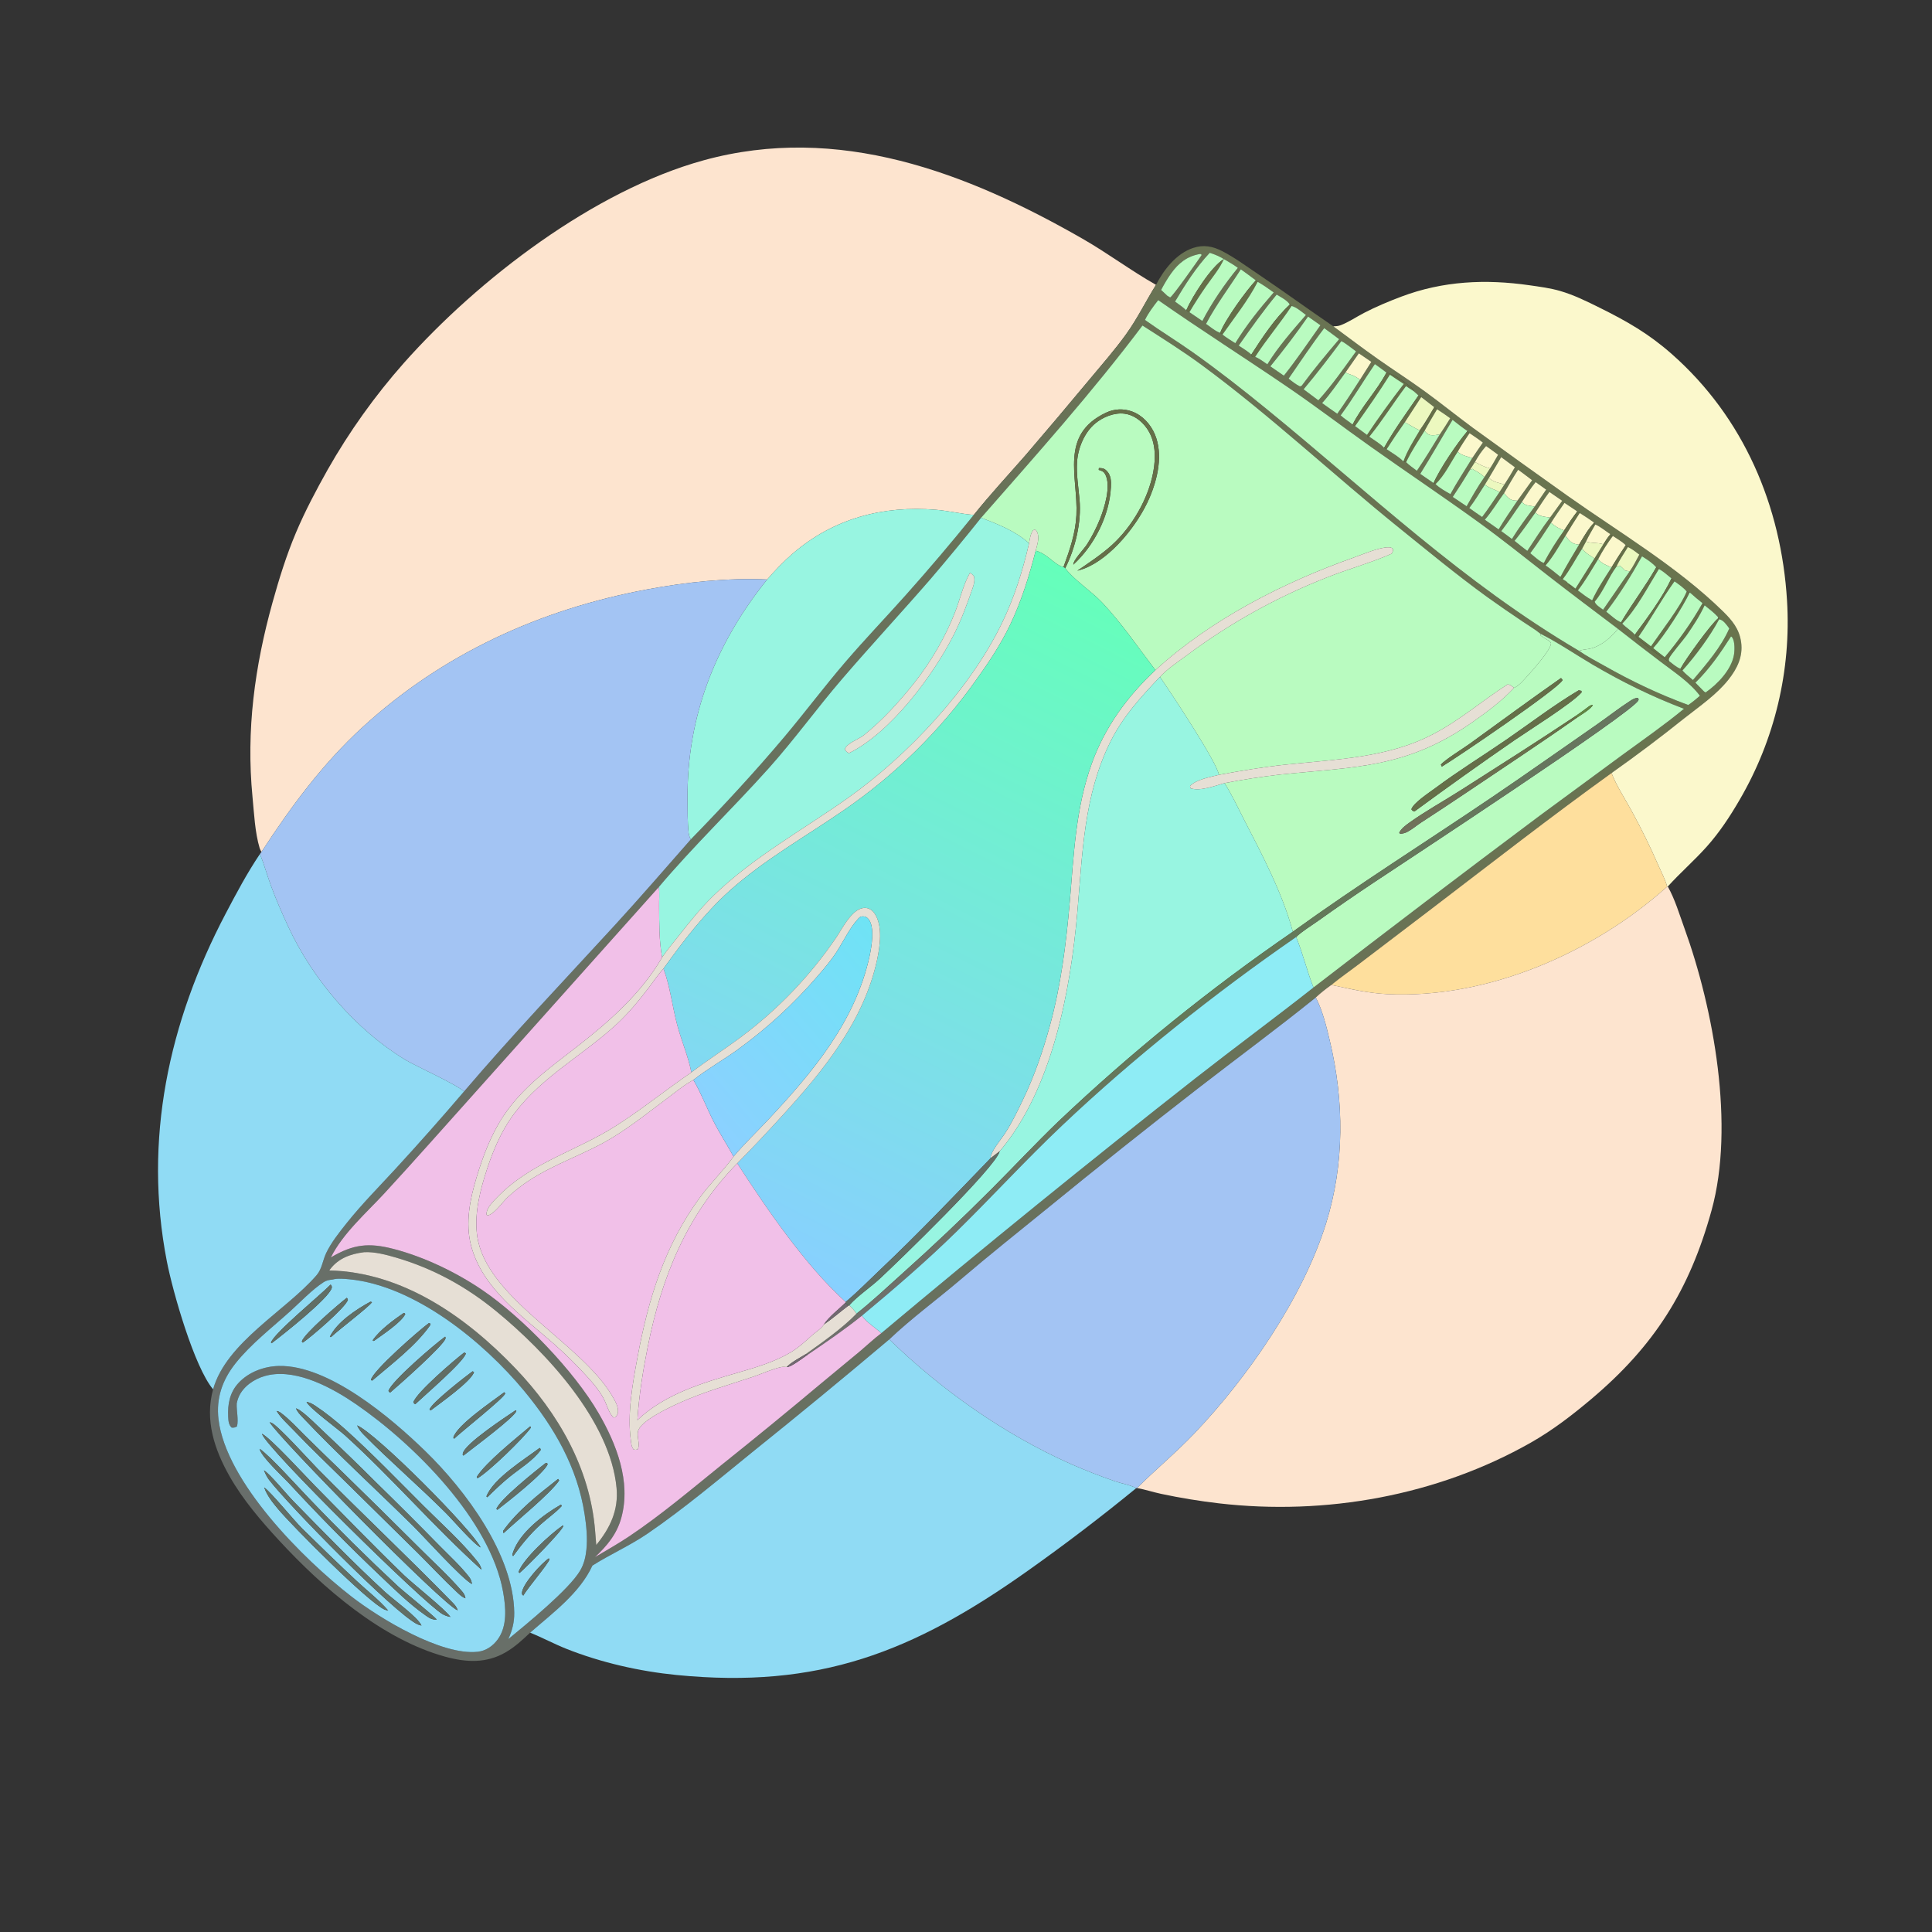 <svg width="1024" height="1024" viewBox="0 0 1024 1024" fill="none" xmlns="http://www.w3.org/2000/svg">
<rect x="0" y="0" width="1024" height="1024" fill="#333333" stroke="none"/>
<path d="M138.596 451.532C138.18 450.883 137.842 450.251 137.619 449.51C135.114 441.181 134.661 430.93 133.824 422.294C130.406 387.005 134.998 353.286 144.452 319.287C147.939 306.745 151.799 294.3 156.873 282.294C161.685 270.909 167.615 259.717 173.667 248.944C185.14 228.738 198.682 209.779 214.075 192.374C253.655 147.838 314.906 100.956 372.848 84.99C444.208 65.328 512.362 91.319 573.841 126.577C587.159 134.215 599.373 143.43 612.713 150.971C607.245 159.711 602.89 168.799 596.8 177.235C590.806 185.538 583.951 193.358 577.391 201.224C566.249 214.619 555.004 227.929 543.658 241.152C534.491 251.67 524.82 262.02 516.131 272.921C509.401 272.389 502.85 270.769 496.162 270.203C468.078 267.827 441.802 274.788 420.264 293.308C415.354 297.53 410.843 302.255 406.602 307.141C385.311 306.231 363.854 308.511 342.946 312.41C286.365 322.96 234.669 346.452 192.06 385.513C170.963 404.853 154.164 427.632 138.596 451.532Z" fill="#FDE4CF"/>
<path d="M612.712 150.969C616.852 142.939 623.426 134.44 632.313 131.439C637.922 129.545 642.829 130.52 647.941 133.169C654.276 136.453 660.218 140.837 666.137 144.82C679.792 154.011 693.095 163.7 706.694 172.973C714.513 178.719 722.259 184.614 730.188 190.202C738.515 196.071 747.102 201.565 755.339 207.565C763.912 213.81 772.157 220.493 780.694 226.786C797.392 238.924 814.161 250.964 831.001 262.905C858.643 282.463 888.82 300.205 913.153 323.98C918.047 328.762 921.885 333.37 922.844 340.446C923.872 348.022 920.711 354.406 916.151 360.169C909.822 368.167 900.846 374.303 892.867 380.583C880.253 390.687 867.337 400.408 854.136 409.732C822.029 432.836 790.858 457.158 759.427 481.157L720.712 510.629C715.734 514.443 710.481 518.051 705.639 522.024C702.726 524.12 700.006 526.251 697.376 528.693C676.903 545.199 655.675 560.808 634.895 576.924C608.154 597.665 581.678 618.746 555.473 640.16C539.864 652.831 524.219 665.304 508.915 678.352C496.502 688.934 483.17 698.66 471.333 709.889C447.336 730.145 423.091 750.104 398.602 769.762C380.553 784.4 362.461 799.665 343.272 812.796C333.891 819.216 323.546 823.738 313.99 829.787C307.329 844.371 292.801 855 280.979 865.344C276.951 869.181 272.876 872.931 268.041 875.741C257.777 881.704 247.126 881.141 236.005 878.089C202.383 868.864 171.039 841.525 147.949 816.504C138.387 806.142 128.737 794.872 121.751 782.575C113.608 768.245 108.472 752.647 112.942 736.37C120.006 711.352 151.422 694.8 167.796 675.888C170.67 672.569 171.037 667.982 172.9 664.098C175.587 658.493 179.834 653.172 183.703 648.319C191.737 638.24 200.855 629.055 209.574 619.576C221.935 606.129 234.049 592.456 245.908 578.564C271.551 548.494 298.81 519.867 325.512 490.758C339.291 475.737 352.673 460.222 366.137 444.912C383.138 427.445 400.064 409.19 415.756 390.535C426.756 377.457 436.992 363.778 448.13 350.813C458.496 338.747 469.485 327.282 480.067 315.417C492.434 301.548 504.458 287.378 516.13 272.919C524.819 262.018 534.49 251.668 543.657 241.15C555.003 227.927 566.248 214.617 577.39 201.222C583.95 193.356 590.805 185.536 596.799 177.233C602.889 168.797 607.244 159.709 612.712 150.969ZM648.683 137.311C646.217 135.818 643.925 134.874 641.205 133.974C633.979 141.612 628.161 150.842 622.782 159.838C624.744 161.324 626.975 162.755 628.717 164.484L630.397 165.465L637.267 170.137C642.451 160.188 649.022 150.637 656.1 141.957C653.805 140.225 651.147 138.804 648.683 137.311ZM665.631 148.603C663 146.614 660.344 144.66 657.662 142.74C651.467 152.4 644.578 161.493 639.213 171.672C641.323 173.109 644.366 175.734 646.726 176.397L647.92 177.339C650.057 179.039 652.432 180.447 654.728 181.921C660.667 172.21 667.639 163.569 675.103 155.003C672.318 152.997 669.576 151.043 666.58 149.36L665.631 148.603ZM683.619 161.455C682.553 159.322 678.688 157.362 676.656 156.126C669.487 164.835 663.006 173.948 656.53 183.174C658.666 184.641 661.377 186.149 663.205 187.949L663.514 189.004C664.276 189.253 664.427 189.309 665.249 189.157C667.536 190.029 669.68 191.762 671.715 193.123C677.362 183.862 685.076 175.146 692.177 166.946C689.983 165.318 687.218 162.859 684.591 162.153L683.619 161.455ZM713.126 197.409C709.083 202.848 705.295 208.616 700.737 213.638C703.407 215.536 706.053 217.493 708.776 219.313C712.963 213.403 716.954 207.305 720.864 201.208L726.829 191.794L720.209 187.263L713.126 197.409ZM734.862 197.47C732.821 195.964 730.804 194.401 728.711 192.969C722.555 201.947 717.042 211.412 710.57 220.159C712.55 222.024 714.855 223.304 716.906 225.033L718.2 225.852L724.54 230.514L724.718 231.534L725.455 231.784L725.743 231.464C728.243 233.259 731.506 235.115 733.591 237.335L734.948 238.081C737.738 240.054 741.513 242.132 743.822 244.59L745.269 244.969C746.953 246.66 749.081 248.07 750.972 249.534C755.257 243.276 759.208 236.695 763.167 230.221C765.062 227.42 766.889 224.573 768.647 221.684C766.358 220.01 764.06 218.418 761.662 216.902L760.222 215.83C757.887 214.06 755.57 212.268 753.271 210.452C752.836 210.013 752.393 209.863 751.837 209.61C751.004 208.835 750.159 208.075 749.301 207.329L749.2 206.443C745.739 203.145 739.565 198.541 734.862 197.47ZM777.798 228.46C775.058 226.624 772.485 224.558 769.884 222.532C764.112 232.052 758.663 241.732 752.749 251.171L759.82 256.047L760.844 256.555C763.058 258.784 766.057 260.313 768.734 261.911C772.285 255.408 776.474 249.115 780.33 242.783C782.153 240.017 784.073 237.306 785.95 234.575C783.687 232.775 781.275 231.201 778.876 229.591L777.798 228.46ZM781.748 244.873L779.075 249.051C776.155 253.927 773.134 258.666 769.976 263.393L777.342 268.332C780.301 263.144 783.334 257.703 786.793 252.838L789.752 248.257C791.285 245.95 792.618 243.418 794.022 241.025C791.941 239.436 789.777 237.937 787.654 236.404C785.284 239.013 783.45 241.802 781.748 244.873ZM789.163 253.322L787.016 256.842C784.32 260.983 781.761 265.365 778.731 269.262C780.994 270.849 783.235 272.518 785.552 274.022C788.811 269.74 791.77 265.236 794.784 260.782L797.373 256.797C799.354 253.812 801.162 250.772 802.924 247.653L795.639 242.291C793.52 245.99 791.326 249.648 789.163 253.322ZM797.137 261.437C793.702 266.087 790.774 271.11 786.968 275.474L794.303 280.603C797.416 275.382 800.909 270.378 804.296 265.332L812.062 254.533C809.652 252.603 807.107 250.807 804.632 248.96C801.974 252.997 799.609 257.282 797.137 261.437ZM806.647 266.041C802.945 271.132 799.57 276.563 795.693 281.507L801.351 285.68C805.005 279.702 809.258 274.129 813.416 268.498C815.378 265.465 817.474 262.503 819.501 259.512L813.913 255.519C811.214 258.806 808.975 262.485 806.647 266.041ZM813.775 271.686C810.167 276.72 806.649 281.859 802.746 286.671C804.98 288.453 807.189 290.307 809.497 291.991C813.439 286.053 817.279 280.003 821.576 274.315L828.009 265.43L821.214 260.745C818.572 264.261 816.213 268.025 813.775 271.686ZM835.983 271.064L829.197 266.532C826.793 270.033 824.334 273.508 822.061 277.097C818.467 282.486 814.988 288.068 811.064 293.22C812.762 294.537 816.35 297.986 818.307 298.358C818.464 298.633 818.888 299.57 819.159 299.701C821.926 301.554 824.475 303.692 827.058 305.788C827.479 306.441 827.569 306.609 828.276 306.994C829.269 307.614 830.4 308.122 831.059 309.102C831.782 310.822 832.615 311.731 834.365 312.397C834.981 312.631 835.648 312.791 836.292 312.933C838.736 314.784 841.181 316.723 843.873 318.205L845.228 318.854C845.229 318.878 845.225 318.904 845.231 318.928C845.66 320.591 848.322 322.141 849.659 323.178C854.397 316.43 858.977 309.575 863.752 302.852C865.728 300.109 867.254 296.907 868.877 293.939C866.928 292.5 865.029 290.935 862.817 289.923L861.665 288.968C859.903 287.124 856.979 285.539 854.844 284.071L853.561 283.139C850.878 281.445 848.481 279.253 845.555 277.986L844.943 276.996C842.441 275.207 839.893 273.538 837.288 271.903L835.983 271.064ZM605.527 172.53C578.837 208 549.252 241.053 520.006 274.41C511.204 285.451 502.211 296.339 493.033 307.068C477.585 324.861 461.549 342.122 446.194 360.006C432.932 375.453 420.986 392.043 407.413 407.198C388.389 428.44 367.609 448.333 349.205 470.1L228.45 605.189C220.258 614.375 211.998 623.5 203.67 632.562C194.142 642.867 181.642 653.796 175.362 666.464C187.271 659.423 195.454 658.534 208.743 662.001C224.953 666.229 241.755 674.33 255.594 683.734C276.91 698.218 304.235 726.531 317.262 749.01C326.745 765.373 334.494 785.194 329.364 804.261C326.995 813.064 321.846 819.18 315.343 825.326C321.338 821.752 327.502 818.288 333.305 814.411C350.392 802.995 366.517 789.304 382.511 776.392C400.223 762.243 417.764 747.882 435.131 733.311L455.483 716.46C459.364 713.2 463.106 709.621 467.158 706.585C521.873 660.679 577.333 615.67 633.518 571.576C654.25 555.333 675.482 539.706 696.18 523.413C735.891 492.763 775.839 462.422 816.019 432.39L860.287 399.834C871.115 391.94 882.211 384.192 892.558 375.671C875.585 369.237 859.737 361.434 844.097 352.241C834.933 346.855 825.894 340.607 816.413 335.863C813.673 333.603 810.4 331.702 807.453 329.705C800.873 325.313 794.365 320.813 787.932 316.207C772.098 304.692 756.866 292.12 741.631 279.822C706.461 251.434 673.469 220.373 637.023 193.53C626.853 186.039 616.152 179.349 605.527 172.53ZM877.844 300.679C875.73 298.261 873.012 296.54 870.303 294.857C864.55 305.097 858.52 314.915 851.345 324.232C853.637 325.99 856.543 328.845 859.192 329.835L859.814 330.536C861.848 332.659 864.657 334.285 866.5 336.444C868.698 340.29 880.268 347.953 884.348 350.654L884.619 350.395C886.349 351.67 888.641 353.819 890.692 354.413C891.046 354.878 891.134 355.224 891.717 355.368C893.334 357.235 895.424 358.811 897.29 360.435C904.385 352.033 912.117 343.232 916.56 333.087C915.14 331.23 913.584 328.677 911.187 328.208L910.568 327.806V327.021C908.461 324.682 905.926 322.798 903.48 320.829L902.368 319.681C900.037 317.852 897.802 315.964 895.598 313.984L893.992 313.507C892.215 311.362 889.773 309.715 887.513 308.119L885.928 306.566C883.802 304.871 881.645 302.859 879.263 301.551C878.806 301.124 878.403 300.947 877.844 300.679ZM857.572 333.322C845.372 324.059 833.077 314.899 820.994 305.485C808.442 295.705 796.128 285.775 783.218 276.455C764.54 262.973 745.364 250.128 726.572 236.8C711.831 226.345 697.455 215.375 682.524 205.184C659.743 189.635 636.488 174.886 613.871 159.064C611.297 162.365 608.683 165.79 606.85 169.573C615.138 175.512 623.862 180.815 632.181 186.709C645.58 196.201 658.603 206.425 671.329 216.802C726.277 261.604 775.114 308.601 836.907 344.952C841.031 347.85 845.762 350.275 850.146 352.76C864.745 361.036 879.037 367.843 894.793 373.655C897.006 372.214 898.976 370.48 900.993 368.783C895.647 361.596 887.2 356.125 880.143 350.731C872.563 345.002 865.039 339.199 857.572 333.322ZM635.954 134.616C629.116 135.822 624.544 139.494 620.607 145.053C618.659 147.803 616.977 150.701 615.41 153.682L618.702 156.77L620.205 157.667C621.742 156.914 635.239 137.632 636.901 135.179L636.59 134.675L635.954 134.616ZM693.288 167.765C686.943 176.872 680.311 185.576 673.302 194.179L680.471 199.117C687.317 190.559 693.486 181.317 699.853 172.392L693.288 167.765ZM701.859 173.922C695.239 182.575 689.197 191.728 682.986 200.679C684.943 202.242 686.75 203.713 689.016 204.821L689.935 204.448C696.155 195.937 702.964 187.807 709.79 179.778C707.152 177.826 704.543 175.808 701.859 173.922ZM710.952 180.78C704.478 189.483 697.912 198.036 690.931 206.343L698.747 212.181C706.006 204.257 712.427 194.949 718.751 186.24C716.264 184.466 713.636 182.187 710.952 180.78ZM917.474 337.329C911.922 346.049 906.03 354.592 898.587 361.837L903.155 366.49L903.991 367.032C910.409 362.589 917.7 354.955 919.044 347.036C919.44 344.702 919.565 339.903 918.117 337.876C917.893 337.563 917.774 337.522 917.474 337.329ZM192.989 663.688C185.917 664.598 179.462 666.808 174.961 672.746C174.81 672.946 174.666 673.15 174.518 673.352C213.416 674.247 247.117 697.965 273.156 725.223C295.798 748.925 312.751 778.097 315.419 811.376L316.025 818.861C323.364 809.928 327.884 800.428 326.787 788.631C323.494 753.2 289.418 716.59 262.923 694.904C247.082 681.937 229.721 672.362 210.014 666.583C204.762 665.042 198.501 663.377 192.989 663.688ZM176.329 678.174C174.557 678.376 173.036 678.586 171.519 679.58C165.125 683.775 159.516 689.839 153.834 694.968C144.148 703.713 132.861 712.45 124.754 722.691C117.831 731.437 114.486 741.098 115.813 752.277C119.743 785.384 160.608 826.242 186.143 846.087C201.418 857.957 234.111 877.671 253.269 875.458C257.604 874.957 261.259 872.413 263.802 868.937C268.994 861.837 268.103 851.884 266.638 843.687C259.87 805.809 219.527 765.429 188.671 744.225C176.459 735.833 158.171 725.808 142.704 728.752C136.754 729.885 130.73 733.261 127.484 738.503C126.496 740.098 125.821 742.031 125.471 743.873C125.286 747.631 126.522 752.633 125.603 756.05C124.388 756.657 124.145 756.74 122.795 756.666C121.137 755.165 121.046 752.994 120.938 750.877C120.6 744.242 121.78 737.988 126.45 732.963C131.822 727.183 139.994 724.166 147.78 723.991C174.211 723.396 207.305 751.486 225.444 769.143C246.853 789.982 272.175 824.027 272.558 854.777C272.62 859.838 271.497 864.151 269.414 868.762C279.255 860.653 301.472 842.581 307.461 832.51C309.507 829.069 310.417 825.215 310.812 821.268C311.429 815.114 310.812 808.914 309.891 802.824C306.102 777.768 293.738 756.45 277.812 737.2C256.219 711.103 219.735 681.343 185.048 678.033C182.505 677.79 178.772 677.44 176.329 678.174Z" fill="url(#paint0_linear_2247_8125)"/>
<path d="M648.684 137.314C642.025 141.171 631.914 157.185 628.718 164.487C626.976 162.758 624.745 161.327 622.783 159.841C628.162 150.845 633.98 141.615 641.206 133.977C643.926 134.877 646.218 135.821 648.684 137.314Z" fill="#B9FBC0"/>
<path d="M615.41 153.683C616.977 150.702 618.659 147.804 620.607 145.054C624.544 139.495 629.116 135.823 635.954 134.617L636.59 134.676L636.901 135.18C635.239 137.633 621.742 156.915 620.205 157.668L618.702 156.771L615.41 153.683Z" fill="#B9FBC0"/>
<path d="M628.719 164.486C631.915 157.184 642.026 141.17 648.685 137.312C646.48 142.359 642.502 147.064 639.337 151.59C636.186 156.103 633.205 160.732 630.399 165.467L628.719 164.486Z" fill="#656F48"/>
<path d="M648.684 137.312C651.148 138.806 653.806 140.226 656.101 141.958C649.023 150.638 642.452 160.19 637.268 170.139L630.398 165.467C633.204 160.732 636.185 156.103 639.336 151.59C642.501 147.064 646.479 142.359 648.684 137.312Z" fill="#B9FBC0"/>
<path d="M665.633 148.605C660.596 153.839 649.127 169.784 646.728 176.399C644.368 175.736 641.325 173.111 639.215 171.674C644.58 161.495 651.469 152.402 657.664 142.742C660.346 144.662 663.002 146.616 665.633 148.605Z" fill="#B9FBC0"/>
<path d="M646.727 176.399C649.126 169.784 660.595 153.839 665.632 148.605L666.581 149.362C661.554 159.154 654.234 168.323 647.921 177.341L646.727 176.399Z" fill="#656F48"/>
<path d="M706.695 172.973C706.87 172.967 707.045 172.964 707.219 172.955C708.239 172.902 709.286 172.821 710.255 172.477C714.56 170.953 718.863 167.967 722.946 165.854C729.255 162.59 735.964 159.773 742.611 157.265C764.843 148.877 787.407 147.853 810.739 151.207C816.103 151.978 821.696 152.702 826.901 154.215C834.256 156.354 841.089 159.75 847.925 163.138C862.422 170.323 873.853 176.882 886.032 187.609C924.201 221.229 944.141 268.186 947.165 318.389C949.413 355.304 940.653 392.057 921.994 423.989C916.91 432.76 911.338 441.207 904.566 448.783C898.011 456.115 890.549 462.594 883.957 469.87L883.631 469.937C882.663 466.212 880.57 462.335 879.014 458.772C874.719 448.93 869.987 439.284 864.833 429.863C861.294 423.367 856.809 416.6 854.137 409.732C867.338 400.408 880.254 390.687 892.868 380.583C900.847 374.303 909.823 368.167 916.152 360.169C920.712 354.406 923.873 348.022 922.845 340.446C921.886 333.37 918.048 328.762 913.154 323.98C888.821 300.205 858.644 282.463 831.002 262.905C814.162 250.964 797.393 238.924 780.695 226.786C772.158 220.493 763.913 213.81 755.34 207.565C747.103 201.565 738.516 196.071 730.189 190.202C722.26 184.614 714.514 178.719 706.695 172.973Z" fill="#FBF8CC"/>
<path d="M666.582 149.359C669.578 151.042 672.32 152.996 675.105 155.002C667.641 163.568 660.669 172.209 654.73 181.92C652.434 180.446 650.059 179.038 647.922 177.338C654.235 168.32 661.555 159.151 666.582 149.359Z" fill="#B9FBC0"/>
<path d="M683.62 161.458C675.823 168.595 668.927 179.057 663.206 187.952C661.378 186.152 658.667 184.644 656.531 183.177C663.007 173.951 669.488 164.838 676.657 156.129C678.689 157.365 682.554 159.325 683.62 161.458Z" fill="#B9FBC0"/>
<path d="M613.873 159.066C636.49 174.888 659.745 189.637 682.526 205.186C697.457 215.377 711.833 226.347 726.574 236.802C745.366 250.13 764.542 262.975 783.22 276.457C796.13 285.777 808.444 295.707 820.996 305.487C833.079 314.901 845.374 324.061 857.574 333.324C853.82 337.744 849.2 342.074 843.469 343.64C841.32 344.227 838.996 344.192 836.909 344.954C775.116 308.603 726.279 261.606 671.331 216.804C658.605 206.427 645.582 196.203 632.183 186.711C623.864 180.817 615.14 175.514 606.852 169.575C608.685 165.792 611.299 162.367 613.873 159.066Z" fill="#B9FBC0"/>
<path d="M663.205 187.951C668.926 179.056 675.822 168.594 683.619 161.457L684.591 162.155C678.486 171.4 671.234 179.859 665.249 189.159C664.427 189.311 664.276 189.255 663.514 189.006L663.205 187.951Z" fill="#656F48"/>
<path d="M684.592 162.152C687.219 162.858 689.984 165.317 692.178 166.945C685.077 175.145 677.363 183.861 671.716 193.122C669.681 191.761 667.537 190.028 665.25 189.156C671.235 179.856 678.487 171.397 684.592 162.152Z" fill="#B9FBC0"/>
<path d="M673.303 194.18C680.312 185.577 686.944 176.873 693.289 167.766L699.854 172.393C693.487 181.318 687.318 190.56 680.472 199.118L673.303 194.18Z" fill="#B9FBC0"/>
<path d="M520.008 274.411C549.254 241.054 578.839 208.001 605.529 172.531C616.154 179.35 626.855 186.04 637.025 193.531C673.471 220.374 706.463 251.435 741.633 279.823C756.868 292.121 772.1 304.693 787.934 316.208C794.367 320.814 800.875 325.314 807.455 329.706C810.402 331.703 813.675 333.604 816.415 335.864L816.604 336.87C817.763 337.699 818.894 338.45 820.143 339.137C821.064 339.643 821.545 339.948 822.059 340.909C822.196 344.239 811.974 355.638 809.575 358.262C807.75 360.258 805.033 363.559 802.472 364.57C801.224 363.643 800.584 362.837 799.006 362.773C785.432 371.438 774.658 381.142 759.94 388.931C735.621 401.803 708.074 402.429 681.366 405.278C669.423 406.551 657.808 408.5 646.016 410.691C645.537 404.795 619.956 366.146 614.787 358.767C618.672 354.554 624.236 350.865 628.864 347.448C651.655 330.41 676.631 316.51 703.122 306.12C714.188 301.702 727.227 298.104 737.632 293.458C738.225 292.325 738.378 292.155 738.252 290.902C737.361 290.2 737.18 290.133 736.078 290.098C731.225 289.943 722.165 293.872 717.33 295.583C680.074 308.765 641.711 328.39 612.408 355.178C603.07 342.967 594.706 330.534 584.09 319.276C578.589 313.443 568.869 307.061 564.616 301.155C569.991 290.315 573.245 276.942 572.178 264.819C571.6 258.249 570.434 251.452 570.867 244.853C571.35 237.5 574.745 229.228 580.468 224.449C584.557 221.034 590.657 218.545 596.052 219.267C600.892 219.915 604.905 222.961 607.713 226.842C612.561 233.542 612.71 242.359 611.254 250.18C608.612 264.373 600.045 279.133 589.402 288.824C583.767 293.955 577.278 298.183 571.01 302.491C572.245 302.143 573.511 301.797 574.709 301.331C589.137 295.722 603.257 277.847 609.217 263.959C613.596 253.753 616.59 240.832 612.077 230.161C609.832 224.854 605.57 220.163 600.101 218.135C595.505 216.43 590.633 216.646 586.213 218.727C561.345 230.433 571.467 252.806 570.521 272.968C570.066 282.68 566.956 291.511 563.658 300.553C559.063 299.543 554.959 293.287 548.93 291.909C549.55 289.573 550.578 286.354 550.231 283.958C550.024 282.526 549.678 281.446 548.524 280.566L547.491 281.139C546.086 283.161 545.862 285.583 545.418 287.96C538.275 281.465 528.885 277.826 520.008 274.411ZM582.423 248.088L582.343 249.056C582.505 249.107 582.669 249.155 582.83 249.208C584.3 249.691 585.119 250.062 585.845 251.491C589 257.699 585.376 269.149 582.994 275.119C581.138 279.761 578.858 284.222 576.184 288.446C574.496 291.135 568.807 296.782 568.897 299.27C580.018 289.094 588.06 273.252 588.824 258.079C588.973 255.129 588.89 252.105 586.794 249.792C585.79 248.684 584.871 248.142 583.36 248.097C583.048 248.087 582.735 248.091 582.423 248.088Z" fill="#B9FBC0"/>
<path d="M682.986 200.679C689.197 191.728 695.239 182.575 701.859 173.922C704.543 175.808 707.152 177.826 709.79 179.778C702.964 187.807 696.155 195.937 689.935 204.448L689.016 204.821C686.75 203.713 684.943 202.242 682.986 200.679Z" fill="#B9FBC0"/>
<path d="M690.932 206.344C697.913 198.037 704.479 189.484 710.953 180.781C713.637 182.188 716.265 184.467 718.752 186.241C712.428 194.95 706.007 204.258 698.748 212.182L690.932 206.344Z" fill="#B9FBC0"/>
<path d="M713.127 197.412L720.21 187.266L726.83 191.797L720.865 201.211C719.271 200.168 717.642 199.091 715.813 198.518C715.123 198.303 714.501 198.082 713.848 197.767L713.127 197.412Z" fill="#FBF8CC"/>
<path d="M728.711 192.969C730.804 194.401 732.821 195.964 734.862 197.47C729.752 207.137 721.873 215.197 716.906 225.033C714.855 223.304 712.55 222.024 710.57 220.159C717.042 211.412 722.555 201.947 728.711 192.969Z" fill="#B9FBC0"/>
<path d="M700.738 213.639C705.296 208.617 709.084 202.849 713.127 197.41L713.848 197.765C714.501 198.08 715.123 198.301 715.813 198.516C717.642 199.089 719.271 200.166 720.865 201.209C716.955 207.306 712.964 213.404 708.777 219.314C706.054 217.494 703.408 215.537 700.738 213.639Z" fill="#B9FBC0"/>
<path d="M734.862 197.473C739.565 198.544 745.739 203.148 749.2 206.446L749.301 207.332C747.935 206.442 746.548 205.572 745.217 204.631C738.578 213.456 732.725 222.902 725.743 231.467L725.455 231.787L724.718 231.537L724.54 230.517C730.731 221.291 737.232 212.278 744.031 203.491C741.538 201.933 739.116 200.23 736.674 198.592C730.877 207.864 724.495 216.912 718.2 225.855L716.906 225.036C721.873 215.2 729.752 207.14 734.862 197.473Z" fill="#656F48"/>
<path d="M718.201 225.853C724.496 216.91 730.878 207.862 736.675 198.59C739.117 200.228 741.539 201.931 744.032 203.489C737.233 212.276 730.732 221.289 724.541 230.515L718.201 225.853Z" fill="#B9FBC0"/>
<path d="M745.218 204.629C746.549 205.57 747.936 206.44 749.302 207.33C750.16 208.076 751.005 208.836 751.838 209.611C745.547 218.776 739.05 227.623 733.592 237.336C731.507 235.116 728.244 233.26 725.744 231.465C732.726 222.9 738.579 213.454 745.218 204.629Z" fill="#B9FBC0"/>
<path d="M751.838 209.609C752.394 209.862 752.837 210.012 753.272 210.451L744.555 223.843C741.236 228.508 738.033 233.255 734.949 238.08L733.592 237.334C739.05 227.621 745.547 218.774 751.838 209.609Z" fill="#656F48"/>
<path d="M753.272 210.453C755.571 212.269 757.888 214.061 760.223 215.831C757.747 219.95 755.329 224.223 752.498 228.105C749.678 226.917 747.28 225.154 744.555 223.845L753.272 210.453Z" fill="#ECF8BF"/>
<path d="M752.497 228.106C755.328 224.224 757.746 219.951 760.222 215.832L761.662 216.904C759.449 220.702 757.113 224.47 755.043 228.346C751.672 233.739 748.003 239.221 745.269 244.971L743.822 244.592C745.907 238.829 749.367 233.352 752.497 228.106Z" fill="#656F48"/>
<path d="M563.656 300.554C566.954 291.512 570.064 282.681 570.519 272.969C571.465 252.807 561.343 230.434 586.211 218.728C590.631 216.647 595.503 216.431 600.099 218.136C605.568 220.164 609.83 224.855 612.075 230.162C616.588 240.833 613.594 253.754 609.215 263.96C603.255 277.848 589.135 295.723 574.707 301.332C573.509 301.798 572.243 302.144 571.008 302.492C577.276 298.184 583.765 293.956 589.4 288.825C600.043 279.134 608.61 264.374 611.252 250.181C612.708 242.36 612.559 233.543 607.711 226.843C604.903 222.962 600.89 219.916 596.05 219.268C590.655 218.546 584.555 221.035 580.466 224.45C574.743 229.229 571.348 237.501 570.865 244.854C570.432 251.453 571.598 258.25 572.176 264.82C573.243 276.943 569.989 290.316 564.614 301.156L563.656 300.554Z" fill="#656F48"/>
<path d="M761.664 216.902C764.062 218.418 766.36 220.01 768.649 221.684C766.891 224.573 765.064 227.42 763.169 230.221C761.672 230.478 760.044 230.832 758.519 230.656C756.899 230.469 756.001 229.52 755.045 228.344C757.115 224.468 759.451 220.7 761.664 216.902Z" fill="#ECF8BF"/>
<path d="M769.885 222.531C772.486 224.557 775.059 226.623 777.799 228.459C772.356 234.828 763.081 248.516 759.821 256.046L752.75 251.17C758.664 241.731 764.113 232.051 769.885 222.531Z" fill="#B9FBC0"/>
<path d="M734.949 238.081C738.033 233.256 741.236 228.509 744.555 223.844C747.28 225.153 749.678 226.916 752.498 228.104C749.368 233.35 745.908 238.827 743.823 244.59C741.514 242.132 737.739 240.054 734.949 238.081Z" fill="#B9FBC0"/>
<path d="M745.27 244.969C748.004 239.219 751.673 233.737 755.044 228.344C756 229.52 756.898 230.469 758.518 230.656C760.043 230.832 761.671 230.478 763.168 230.221C759.209 236.695 755.258 243.276 750.973 249.534C749.082 248.07 746.954 246.66 745.27 244.969Z" fill="#B9FBC0"/>
<path d="M777.798 228.461L778.876 229.592C776.701 232.826 774.535 236.038 772.61 239.43C769.02 244.863 765.602 252.15 760.844 256.556L759.82 256.048C763.08 248.518 772.355 234.83 777.798 228.461Z" fill="#656F48"/>
<path d="M778.877 229.594C781.276 231.204 783.688 232.778 785.951 234.578C784.074 237.309 782.154 240.02 780.331 242.786C777.757 241.957 774.59 241.355 772.611 239.432C774.536 236.04 776.702 232.828 778.877 229.594Z" fill="#FBF8CC"/>
<path d="M781.75 244.875C783.452 241.804 785.286 239.015 787.656 236.406C789.779 237.939 791.943 239.438 794.024 241.027C792.62 243.42 791.287 245.952 789.754 248.259C786.81 247.565 784.398 246.287 781.75 244.875Z" fill="#FBF8CC"/>
<path d="M760.846 256.556C765.604 252.15 769.022 244.863 772.612 239.43C774.591 241.353 777.758 241.955 780.332 242.784C776.476 249.116 772.287 255.409 768.736 261.912C766.059 260.314 763.06 258.785 760.846 256.556Z" fill="#B9FBC0"/>
<path d="M789.164 253.324C791.327 249.65 793.521 245.992 795.64 242.293L802.925 247.655C801.163 250.774 799.355 253.814 797.374 256.799C794.137 255.739 791.879 255.742 789.164 253.324Z" fill="#FBF8CC"/>
<path d="M779.076 249.053L781.749 244.875C784.397 246.287 786.809 247.565 789.753 248.259L786.794 252.84C785.342 251.529 783.83 250.447 782.095 249.543C782 249.494 781.129 249.061 781.005 248.964C780.834 248.83 780.701 248.653 780.549 248.497L779.076 249.053Z" fill="#ECF8BF"/>
<path d="M568.896 299.272C568.806 296.784 574.495 291.137 576.183 288.448C578.857 284.224 581.137 279.763 582.993 275.121C585.375 269.151 588.999 257.701 585.844 251.493C585.118 250.064 584.299 249.693 582.829 249.21C582.668 249.157 582.504 249.109 582.342 249.058L582.422 248.09C582.734 248.093 583.047 248.089 583.359 248.099C584.87 248.144 585.789 248.686 586.793 249.794C588.889 252.107 588.972 255.131 588.823 258.081C588.059 273.254 580.017 289.096 568.896 299.272Z" fill="#656F48"/>
<path d="M769.977 263.394C773.135 258.667 776.156 253.928 779.076 249.052L780.549 248.496C780.701 248.652 780.834 248.829 781.005 248.963C781.129 249.06 782 249.493 782.095 249.542C783.83 250.446 785.342 251.528 786.794 252.839C783.335 257.704 780.302 263.145 777.343 268.333L769.977 263.394Z" fill="#B9FBC0"/>
<path d="M797.139 261.438C799.611 257.283 801.976 252.998 804.634 248.961C807.109 250.808 809.654 252.604 812.064 254.534L804.298 265.333C803.905 265.338 803.511 265.333 803.118 265.32C800.191 265.196 798.993 263.422 797.139 261.438Z" fill="#FBF8CC"/>
<path d="M787.018 256.844L789.165 253.324C791.88 255.742 794.138 255.739 797.375 256.799L794.786 260.784C792.287 259.432 789.169 258.705 787.018 256.844Z" fill="#ECF8BF"/>
<path d="M806.648 266.042C808.976 262.486 811.215 258.807 813.914 255.52L819.502 259.513C817.475 262.504 815.379 265.466 813.417 268.499C810.787 267.888 808.574 268.296 806.648 266.042Z" fill="#FBF8CC"/>
<path d="M778.732 269.264C781.762 265.367 784.321 260.985 787.017 256.844C789.168 258.705 792.286 259.432 794.785 260.784C791.771 265.238 788.812 269.742 785.553 274.024C783.236 272.52 780.995 270.851 778.732 269.264Z" fill="#B9FBC0"/>
<path d="M786.969 275.475C790.775 271.111 793.703 266.088 797.138 261.438C798.992 263.421 800.19 265.196 803.117 265.32C803.51 265.333 803.904 265.338 804.297 265.333C800.91 270.379 797.417 275.383 794.304 280.604L786.969 275.475Z" fill="#B9FBC0"/>
<path d="M813.775 271.687C816.213 268.026 818.572 264.262 821.214 260.746L828.009 265.431L821.576 274.316C818.615 273.844 816.038 273.805 813.775 271.687Z" fill="#FBF8CC"/>
<path d="M795.693 281.509C799.57 276.565 802.945 271.134 806.647 266.043C808.573 268.297 810.786 267.889 813.416 268.5C809.258 274.131 805.005 279.704 801.351 285.682L795.693 281.509Z" fill="#B9FBC0"/>
<path d="M829.198 266.531L835.984 271.063C833.483 274.312 831.238 277.665 829.023 281.115C826.248 280.171 824.293 279.001 822.062 277.096C824.336 273.507 826.794 270.032 829.198 266.531Z" fill="#FBF8CC"/>
<path d="M406.602 307.141C410.843 302.255 415.354 297.53 420.264 293.308C441.802 274.788 468.078 267.827 496.162 270.203C502.85 270.769 509.401 272.389 516.131 272.921C504.459 287.38 492.435 301.55 480.068 315.419C469.486 327.284 458.497 338.749 448.131 350.815C436.993 363.78 426.757 377.459 415.757 390.537C400.065 409.192 383.139 427.447 366.138 444.914C365.47 443.651 365.137 442.763 364.982 441.342C364.344 435.5 364.444 429.501 364.397 423.623C364.046 379.643 379.202 341.189 406.602 307.141Z" fill="#98F5E1"/>
<path d="M802.746 286.672C806.649 281.86 810.167 276.721 813.775 271.688C816.038 273.806 818.615 273.844 821.576 274.316C817.279 280.004 813.439 286.054 809.497 291.992C807.189 290.308 804.98 288.454 802.746 286.672Z" fill="#B9FBC0"/>
<path d="M835.985 271.066L837.29 271.905C834.702 275.872 832.186 279.886 829.744 283.944C826.43 289.154 823.247 295.063 819.161 299.703C818.89 299.572 818.466 298.635 818.309 298.36C821.288 292.488 825.179 286.479 829.024 281.118C831.239 277.668 833.484 274.315 835.985 271.066Z" fill="#656F48"/>
<path d="M837.288 271.902C839.893 273.537 842.441 275.206 844.943 276.995C841.724 280.42 839.336 284.67 836.925 288.686C836.765 288.661 836.605 288.634 836.445 288.611C836.283 288.587 836.12 288.57 835.958 288.546C832.765 288.074 831.607 286.379 829.742 283.941C832.184 279.883 834.7 275.869 837.288 271.902Z" fill="#FBF8CC"/>
<path d="M520.006 274.41C528.883 277.825 538.273 281.464 545.416 287.959C542.062 302.592 537.601 316.728 531.053 330.271C514.102 365.327 481.141 400.438 449.5 422.881C425.653 439.796 399.093 454.328 378.04 474.832C371.506 481.196 365.65 488.472 360.012 495.628C356.973 499.484 353.692 503.34 350.933 507.391C349.282 498.763 349.412 488.812 349.337 480.014C349.308 476.706 349.624 473.391 349.205 470.1C367.609 448.333 388.389 428.44 407.413 407.198C420.986 392.043 432.932 375.453 446.194 360.006C461.549 342.122 477.585 324.861 493.033 307.068C502.211 296.339 511.204 285.451 520.006 274.41ZM514.098 303.649C514.023 303.778 513.947 303.905 513.874 304.035C510.551 309.99 508.813 317.674 506.347 324.09C501.211 337.449 493.394 350.84 484.507 362.026C476.576 372.01 467.843 381.618 457.912 389.627C455.185 391.826 448.622 393.975 447.787 397.141C448.333 398.235 448.866 398.579 449.891 399.218C472.081 388.369 494.79 357.888 505.816 335.861C509.681 328.139 512.586 320.125 515.414 311.983C516.188 309.758 516.797 307.734 516.198 305.405C515.517 304.623 515.051 304.085 514.098 303.649Z" fill="#98F5E1"/>
<path d="M811.064 293.221C814.988 288.069 818.467 282.487 822.061 277.098C824.292 279.003 826.247 280.173 829.022 281.117C825.177 286.478 821.286 292.487 818.307 298.359C816.35 297.987 812.762 294.538 811.064 293.221Z" fill="#B9FBC0"/>
<path d="M836.926 288.687C839.337 284.671 841.725 280.421 844.944 276.996L845.556 277.986C843.881 280.958 842.063 283.924 840.621 287.015L838.535 290.863C835.071 296.183 832.172 301.982 828.277 306.994C827.57 306.609 827.48 306.441 827.059 305.788C830.14 299.968 833.557 294.342 836.926 288.687Z" fill="#656F48"/>
<path d="M845.556 277.988C848.482 279.255 850.879 281.447 853.562 283.141C852.138 284.86 850.943 286.589 849.792 288.501C846.77 287.422 843.612 288.116 840.621 287.017C842.063 283.926 843.881 280.96 845.556 277.988Z" fill="#FBF8CC"/>
<path d="M545.418 287.96C545.862 285.583 546.086 283.161 547.491 281.139L548.524 280.566C549.678 281.446 550.024 282.526 550.231 283.958C550.578 286.354 549.55 289.573 548.93 291.909C545.47 305.379 541.327 318.786 535.295 331.341C530.275 341.79 524.044 351.117 517.299 360.506C498.134 387.487 474.348 410.866 447.04 429.562C426.873 443.456 404.957 455.733 386.684 472.145C373.513 483.975 361.896 499.068 351.659 513.426C348.855 516.431 346.465 520.077 343.964 523.348C338.687 530.248 333.264 536.912 326.864 542.822C309.389 558.956 287.412 570.61 272.894 589.779C265.139 600.018 260.478 611.797 256.765 623.989C253.537 634.588 250.967 647.049 253.479 658.071C260.617 689.386 307.687 712.012 324.192 739.401C325.59 741.721 327.302 744.59 327.565 747.315C327.725 748.974 327.266 749.962 326.172 751.216L325.038 751.261C322.574 748.62 321.58 744.318 319.857 741.123C317.793 737.298 314.934 733.801 312.04 730.58C306.281 724.172 299.952 717.886 293.48 712.198C276.687 697.44 255.667 683.039 249.68 660.193C246.544 648.229 249.091 635.613 252.591 624.031C255.991 612.778 260.21 601.519 266.713 591.67C276.919 576.214 291.387 565.962 305.77 554.784C322.697 541.629 339.718 526.642 350.638 507.912L350.935 507.392C353.694 503.341 356.975 499.485 360.014 495.629C365.652 488.473 371.508 481.197 378.042 474.833C399.095 454.329 425.655 439.797 449.502 422.882C481.143 400.439 514.104 365.328 531.055 330.272C537.603 316.729 542.064 302.593 545.418 287.96Z" fill="#E6DFD5"/>
<path d="M853.563 283.141L854.846 284.073C851.921 287.944 849.319 292.05 847.069 296.349C843.583 301.897 840.35 307.783 836.294 312.935C835.65 312.793 834.983 312.633 834.367 312.399C832.617 311.733 831.784 310.824 831.061 309.104C832.454 309.944 833.735 310.997 835.032 311.979L845.098 295.978L849.793 288.501C850.944 286.589 852.139 284.86 853.563 283.141Z" fill="#656F48"/>
<path d="M819.16 299.7C823.246 295.06 826.429 289.151 829.743 283.941C831.608 286.379 832.766 288.074 835.959 288.546C836.121 288.57 836.284 288.587 836.446 288.611C836.606 288.634 836.766 288.661 836.926 288.686C833.557 294.341 830.14 299.967 827.059 305.787C824.476 303.691 821.927 301.553 819.16 299.7Z" fill="#B9FBC0"/>
<path d="M854.845 284.07C856.98 285.538 859.904 287.123 861.666 288.967C859.069 292.842 856.55 296.77 854.11 300.746C851.56 299.623 848.782 298.641 847.068 296.346C849.318 292.047 851.92 287.941 854.845 284.07Z" fill="#FBF8CC"/>
<path d="M838.535 290.864L840.621 287.016C843.612 288.115 846.77 287.421 849.792 288.5L845.097 295.977C842.853 294.515 840.174 293.002 838.535 290.864Z" fill="#ECF8BF"/>
<path d="M854.111 300.748C856.551 296.772 859.07 292.844 861.667 288.969L862.819 289.924C860.8 293.277 858.336 296.744 856.764 300.313C852.385 306.121 849.978 313.327 845.23 318.855L843.875 318.206C846.682 312.094 850.481 306.395 854.111 300.748Z" fill="#656F48"/>
<path d="M612.407 355.178C641.71 328.39 680.073 308.765 717.329 295.583C722.164 293.872 731.224 289.943 736.077 290.098C737.179 290.133 737.36 290.2 738.251 290.902C738.377 292.155 738.224 292.325 737.631 293.458C727.226 298.104 714.187 301.702 703.121 306.12C676.63 316.51 651.654 330.41 628.863 347.448C624.235 350.865 618.671 354.554 614.786 358.767C604.645 369.486 595.22 379.714 588.574 393.064C574.399 421.539 573.735 452.426 571.028 483.367C567.379 525.074 557.759 577.339 529.876 610.177L525.063 613.838C525.057 613.691 525.032 613.543 525.044 613.396C525.307 610.114 530.506 603.965 532.44 601.04C536.264 595.256 539.231 588.976 542.239 582.741C548.224 570.334 552.737 557.182 556.382 543.907C562.368 522.104 565.056 500.379 567.008 477.914C569.184 452.876 570.027 428.729 578.627 404.788C585.586 385.413 597.457 369.149 612.407 355.178Z" fill="#E6DFD5"/>
<path d="M862.819 289.926C865.031 290.938 866.93 292.503 868.879 293.942C867.256 296.91 865.73 300.112 863.754 302.855C862.885 302.742 862.064 302.526 861.213 302.32C860.36 301.362 859.493 300.565 858.52 299.736L857.576 300.386L856.764 300.315C858.336 296.746 860.8 293.279 862.819 289.926Z" fill="#ECF8BF"/>
<path d="M828.277 306.994C832.172 301.982 835.071 296.183 838.535 290.863C840.174 293.001 842.853 294.514 845.097 295.976L835.031 311.977C833.734 310.995 832.453 309.942 831.06 309.102C830.401 308.122 829.27 307.614 828.277 306.994Z" fill="#B9FBC0"/>
<path d="M548.929 291.91C554.958 293.288 559.062 299.544 563.657 300.554L564.615 301.156C568.868 307.062 578.588 313.444 584.089 319.277C594.705 330.535 603.069 342.968 612.407 355.179C597.457 369.15 585.586 385.414 578.627 404.789C570.027 428.73 569.184 452.877 567.008 477.915C565.056 500.38 562.368 522.105 556.382 543.908C552.737 557.183 548.224 570.335 542.239 582.742C539.231 588.977 536.264 595.257 532.44 601.041C530.506 603.966 525.307 610.115 525.044 613.397C525.032 613.544 525.057 613.692 525.063 613.839C505.796 633.798 486.65 653.909 466.494 672.975C460.486 678.658 454.553 684.774 448.205 690.061C427.015 670.939 406.269 640.631 390.75 616.578C398.922 608.299 406.914 599.844 414.719 591.219C436.479 567.367 457.784 541.312 464.841 508.876C466.426 501.592 468.036 490.584 463.479 484.075C462.401 482.536 460.861 481.423 458.957 481.236C452.148 480.564 446.697 491.705 443.376 496.672C429.56 517.061 412.415 534.984 392.659 549.691C384.064 556.119 374.993 561.893 366.442 568.385C364.807 559.958 361.144 551.564 358.926 543.211C356.339 533.474 355.193 522.82 351.658 513.427C361.895 499.069 373.512 483.976 386.683 472.146C404.956 455.734 426.872 443.457 447.039 429.563C474.347 410.867 498.133 387.488 517.298 360.507C524.043 351.118 530.274 341.791 535.294 331.342C541.326 318.787 545.469 305.38 548.929 291.91Z" fill="url(#paint1_linear_2247_8125)"/>
<path d="M870.304 294.859C873.013 296.542 875.731 298.263 877.845 300.681C872.166 310.701 865.083 319.92 859.193 329.837C856.544 328.847 853.638 325.992 851.346 324.234C858.521 314.917 864.551 305.099 870.304 294.859Z" fill="#B9FBC0"/>
<path d="M836.293 312.934C840.349 307.782 843.582 301.896 847.068 296.348C848.782 298.643 851.56 299.625 854.11 300.748C850.48 306.395 846.681 312.094 843.874 318.206C841.182 316.724 838.737 314.785 836.293 312.934Z" fill="#B9FBC0"/>
<path d="M845.229 318.855C849.977 313.327 852.384 306.121 856.763 300.313L857.575 300.384L858.519 299.734C859.492 300.563 860.359 301.36 861.212 302.318C862.063 302.524 862.884 302.74 863.753 302.853C858.978 309.576 854.398 316.431 849.66 323.179C848.323 322.142 845.661 320.592 845.232 318.929C845.226 318.905 845.23 318.879 845.229 318.855Z" fill="#B9FBC0"/>
<path d="M877.845 300.68C878.404 300.948 878.807 301.125 879.264 301.552C873.383 311.069 867.561 322.49 859.815 330.537L859.193 329.836C865.083 319.919 872.166 310.7 877.845 300.68Z" fill="#656F48"/>
<path d="M879.263 301.551C881.645 302.859 883.802 304.871 885.928 306.566C880.968 316.981 873.318 327.164 866.5 336.444C864.657 334.285 861.848 332.659 859.814 330.536C867.56 322.489 873.382 311.068 879.263 301.551Z" fill="#B9FBC0"/>
<path d="M449.891 399.217C448.866 398.578 448.333 398.234 447.787 397.14C448.622 393.974 455.185 391.825 457.912 389.626C467.843 381.617 476.576 372.009 484.507 362.025C493.394 350.839 501.211 337.448 506.347 324.089C508.813 317.673 510.551 309.989 513.874 304.034C513.947 303.904 514.023 303.777 514.098 303.648C515.051 304.084 515.517 304.622 516.198 305.404C516.797 307.733 516.188 309.757 515.414 311.982C512.586 320.124 509.681 328.138 505.816 335.86C494.79 357.887 472.081 388.368 449.891 399.217Z" fill="#E6DFD5"/>
<path d="M138.597 451.532C154.165 427.632 170.964 404.853 192.061 385.513C234.67 346.452 286.366 322.96 342.947 312.41C363.855 308.511 385.312 306.231 406.603 307.141C379.203 341.189 364.047 379.643 364.398 423.623C364.445 429.501 364.345 435.5 364.983 441.342C365.138 442.763 365.471 443.651 366.139 444.914C352.675 460.224 339.293 475.739 325.514 490.76C298.812 519.869 271.553 548.496 245.91 578.566C242.939 575.194 220.598 565.216 214.773 561.682C188.459 545.722 165.623 518.924 152.745 491.076C149.463 483.98 146.27 476.73 143.593 469.381C141.568 463.819 139.977 458.116 137.793 452.611L138.597 451.532Z" fill="#A3C4F3"/>
<path d="M885.928 306.566L887.513 308.119C880.703 317.566 875.086 327.907 868.426 337.519L875.041 342.576C880.307 334.863 890.734 321.534 893.992 313.507L895.598 313.984C891.981 321.687 882.07 337.093 876.228 343.532C878.258 345.137 880.27 346.773 882.333 348.335C889.887 339.322 896.573 329.925 902.368 319.681L903.48 320.829C900.935 326.382 897.322 331.858 893.837 336.864C892.193 339.225 885.185 347.254 884.629 349.051C884.42 349.725 884.496 349.888 884.619 350.395L884.348 350.654C880.268 347.953 868.698 340.29 866.5 336.444C873.318 327.164 880.968 316.981 885.928 306.566Z" fill="#656F48"/>
<path d="M887.515 308.121C889.775 309.717 892.217 311.364 893.994 313.509C890.736 321.536 880.309 334.865 875.043 342.578L868.428 337.521C875.088 327.909 880.705 317.568 887.515 308.121Z" fill="#B9FBC0"/>
<path d="M895.599 313.984C897.803 315.964 900.038 317.852 902.369 319.681C896.574 329.925 889.887 339.322 882.333 348.335C880.27 346.773 878.259 345.137 876.229 343.532C882.071 337.093 891.982 321.687 895.599 313.984Z" fill="#B9FBC0"/>
<path d="M903.482 320.828C905.928 322.797 908.463 324.681 910.57 327.02V327.805C906.888 330.715 893.193 349.638 890.694 354.412C888.643 353.818 886.351 351.669 884.621 350.394C884.498 349.887 884.422 349.724 884.631 349.05C885.187 347.253 892.195 339.224 893.839 336.863C897.324 331.857 900.937 326.381 903.482 320.828Z" fill="#B9FBC0"/>
<path d="M890.693 354.416C893.192 349.642 906.887 330.719 910.569 327.809L911.188 328.211C906.367 337.227 898.594 347.767 891.718 355.371C891.135 355.227 891.047 354.881 890.693 354.416Z" fill="#656F48"/>
<path d="M911.189 328.211C913.586 328.68 915.142 331.233 916.562 333.09C912.119 343.235 904.387 352.036 897.292 360.438C895.426 358.814 893.336 357.238 891.719 355.371C898.595 347.767 906.368 337.227 911.189 328.211Z" fill="#B9FBC0"/>
<path d="M857.573 333.324C865.04 339.201 872.564 345.004 880.144 350.733C887.201 356.127 895.648 361.598 900.994 368.785C898.977 370.482 897.007 372.216 894.794 373.657C879.038 367.845 864.746 361.038 850.147 352.762C845.763 350.277 841.032 347.852 836.908 344.954C838.995 344.192 841.319 344.227 843.468 343.64C849.199 342.074 853.819 337.744 857.573 333.324Z" fill="#B9FBC0"/>
<path d="M816.414 335.863C825.895 340.607 834.934 346.855 844.098 352.241C859.738 361.434 875.586 369.237 892.559 375.671C882.212 384.192 871.116 391.94 860.288 399.834L816.02 432.39C775.84 462.422 735.892 492.763 696.181 523.413C692.699 514.679 690.588 505.392 686.97 496.639C690.317 493.467 694.833 490.779 698.602 488.091C708.525 481.012 718.52 474.167 728.659 467.406C743.141 457.75 864.619 378.129 868.301 371.302C868.662 370.633 868.48 370.753 868.156 369.927C866.545 369.882 865.378 370.637 864.062 371.481C857.949 375.405 852.136 380.025 846.153 384.17C827.815 396.874 809.587 409.808 791.12 422.316C755.824 446.223 719.809 468.849 685.225 493.827C679.677 473.145 668.807 452.76 659.031 433.76C655.837 427.552 652.8 420.915 649.01 415.072C658.776 413.168 668.614 411.653 678.5 410.529C718.48 406.364 745.44 407.298 780.533 382.681C788.127 377.354 796.172 371.398 802.471 364.569C805.032 363.558 807.749 360.257 809.574 358.261C811.973 355.637 822.195 344.238 822.058 340.908C821.544 339.947 821.063 339.642 820.142 339.136C818.893 338.449 817.762 337.698 816.603 336.869L816.414 335.863ZM835.013 379.56C814.881 392.977 794.357 405.996 773.952 419.003C765.097 424.648 755.562 429.897 747.04 435.99C745.098 437.378 742.637 439.181 741.623 441.367L742.095 441.929C743.519 441.824 744.694 441.55 745.97 440.881C748.549 439.527 750.871 437.482 753.324 435.886C761.434 430.609 769.484 425.327 777.505 419.912C796.918 406.805 816.423 394.012 835.581 380.526C837.347 379.295 843.747 375.519 844.223 373.593C843.297 373.741 842.845 373.851 842.091 374.443C839.8 376.241 837.395 377.884 835.013 379.56ZM827.349 359.384C810.975 370.839 794.953 382.666 778.762 394.367C775.778 396.523 765.448 402.922 763.692 405.3L764.202 406.321C771.868 401.773 825.736 365.198 828.195 360.494C827.599 359.528 827.93 359.856 827.349 359.384ZM836.748 365.88C823.562 373.709 811.109 383.287 798.46 391.994C785.971 400.591 772.897 408.624 760.759 417.689C757.661 420.003 749.079 425.542 748.058 428.945C748.776 429.809 748.547 429.798 749.765 430.038C767.314 417.149 784.923 404.596 802.851 392.234C810.501 386.959 832.921 372.989 838.245 367.03L838.208 366.168L836.748 365.88Z" fill="#B9FBC0"/>
<path d="M898.588 361.836C906.031 354.591 911.923 346.048 917.475 337.328C917.775 337.521 917.894 337.562 918.118 337.875C919.566 339.902 919.441 344.701 919.045 347.035C917.701 354.954 910.41 362.588 903.992 367.031L903.156 366.489L898.588 361.836Z" fill="#B9FBC0"/>
<path d="M529.876 610.176C557.759 577.338 567.379 525.073 571.028 483.366C573.735 452.425 574.399 421.538 588.574 393.063C595.22 379.713 604.645 369.485 614.786 358.766C619.955 366.145 645.536 404.794 646.015 410.69C641.275 411.927 634.294 413.032 630.747 416.578L630.959 417.793C636.031 419.553 643.911 416.487 649.01 415.072C652.8 420.915 655.837 427.552 659.031 433.76C668.807 452.76 679.677 473.145 685.225 493.827C641.22 524.066 599.655 557.711 560.913 594.452C548.788 606.127 537.287 618.471 525.38 630.371C509.911 645.87 494.002 660.924 477.673 675.515C469.909 682.517 462.151 689.802 453.954 696.286C452.88 694.554 451.562 693.245 450.131 691.813C454.567 686.832 461.358 682.333 466.389 677.663C475.685 669.036 527.799 618.671 529.876 610.176Z" fill="#98F5E1"/>
<path d="M764.201 406.324L763.691 405.303C765.447 402.925 775.777 396.526 778.761 394.37C794.952 382.669 810.974 370.842 827.348 359.387C827.929 359.859 827.598 359.531 828.194 360.497C825.735 365.201 771.867 401.776 764.201 406.324Z" fill="#656F48"/>
<path d="M646.014 410.691C657.806 408.5 669.421 406.551 681.364 405.278C708.072 402.429 735.619 401.803 759.938 388.931C774.656 381.142 785.43 371.438 799.004 362.773C800.582 362.837 801.222 363.643 802.47 364.57C796.171 371.399 788.126 377.355 780.532 382.682C745.439 407.299 718.479 406.365 678.499 410.53C668.613 411.654 658.775 413.169 649.009 415.073C643.91 416.488 636.03 419.554 630.958 417.794L630.746 416.579C634.293 413.033 641.274 411.928 646.014 410.691Z" fill="#E6DFD5"/>
<path d="M749.766 430.041C748.548 429.801 748.777 429.812 748.059 428.948C749.08 425.545 757.662 420.006 760.76 417.692C772.898 408.627 785.972 400.594 798.461 391.997C811.11 383.29 823.563 373.712 836.749 365.883L838.209 366.171L838.246 367.033C832.922 372.992 810.502 386.962 802.852 392.237C784.924 404.599 767.315 417.152 749.766 430.041Z" fill="#656F48"/>
<path d="M453.953 696.287C462.15 689.803 469.908 682.518 477.672 675.516C494.001 660.925 509.91 645.871 525.379 630.372C537.286 618.472 548.787 606.128 560.912 594.453C599.654 557.712 641.219 524.067 685.224 493.828C719.808 468.85 755.823 446.224 791.119 422.317C809.586 409.809 827.814 396.875 846.152 384.171C852.135 380.026 857.948 375.406 864.061 371.482C865.377 370.638 866.544 369.883 868.155 369.928C868.479 370.754 868.661 370.634 868.3 371.303C864.618 378.13 743.14 457.751 728.658 467.407C718.519 474.168 708.524 481.013 698.601 488.092C694.832 490.78 690.316 493.468 686.969 496.64C644.102 526.258 600.546 560.893 562.722 596.733C543.466 614.978 525.493 634.649 506.527 653.21C490.78 668.621 473.752 683.265 456.813 697.351C447.55 704.79 437.823 711.414 428.006 718.088L427.205 717.628C436.199 711.203 446.248 704.189 453.953 696.287Z" fill="url(#paint2_linear_2247_8125)"/>
<path d="M835.014 379.561C837.396 377.885 839.801 376.242 842.092 374.444C842.846 373.852 843.298 373.742 844.224 373.594C843.748 375.52 837.348 379.296 835.582 380.527L835.014 379.561Z" fill="#618642"/>
<path d="M835.581 380.529C816.423 394.015 796.918 406.807 777.505 419.914C769.484 425.329 761.434 430.611 753.324 435.888C750.871 437.484 748.549 439.529 745.97 440.883C744.694 441.552 743.519 441.826 742.095 441.931L741.623 441.37C742.637 439.184 745.098 437.38 747.04 435.992C755.562 429.899 765.097 424.65 773.952 419.005C794.357 405.998 814.881 392.979 835.013 379.562L835.581 380.529Z" fill="url(#paint3_linear_2247_8125)"/>
<path d="M705.641 522.026C710.483 518.053 715.736 514.445 720.714 510.631L759.429 481.159C790.86 457.16 822.031 432.838 854.138 409.734C856.81 416.602 861.295 423.369 864.834 429.865C869.988 439.286 874.72 448.932 879.015 458.774C880.571 462.337 882.664 466.214 883.632 469.939C844.617 504.966 788.238 529.578 735.125 526.897C724.934 526.382 715.538 524.154 705.641 522.026Z" fill="#FEDF9D"/>
<path d="M137.793 452.609C139.977 458.114 141.568 463.817 143.593 469.379C146.27 476.728 149.463 483.978 152.745 491.074C165.623 518.922 188.459 545.72 214.773 561.68C220.598 565.214 242.939 575.192 245.91 578.564C234.051 592.456 221.937 606.129 209.576 619.576C200.857 629.055 191.739 638.24 183.705 648.319C179.836 653.172 175.589 658.493 172.902 664.098C171.039 667.982 170.672 672.569 167.798 675.888C151.424 694.8 120.008 711.352 112.944 736.37C103.008 724.642 91.609 684.835 88.437 668.551C75.884 604.114 89.378 541.776 119.588 484.281C125.251 473.504 130.972 462.707 137.793 452.609Z" fill="#90DBF4"/>
<path d="M883.631 469.938L883.957 469.871C887.729 476.518 890.112 484.615 892.725 491.818C908.353 534.905 919.552 596.707 907.158 641.536C895.422 683.981 876.856 713.349 843.248 741.67C833.197 750.14 822.781 758.141 811.328 764.639C761.744 792.77 702.587 803.347 646.11 796.808C635.92 795.628 625.522 793.92 615.495 791.792C611.184 790.878 606.972 789.465 602.637 788.695C612.574 778.811 623.322 769.924 633.036 759.73C661.255 730.12 690.552 687.846 702.822 648.447C712.679 616.793 712.454 583.739 704.834 551.675C703.056 544.194 700.966 535.502 697.377 528.694C700.007 526.252 702.727 524.121 705.64 522.025C715.537 524.153 724.933 526.381 735.124 526.896C788.237 529.577 844.616 504.965 883.631 469.938Z" fill="#FDE4CF"/>
<path d="M175.363 666.466C181.643 653.798 194.143 642.869 203.671 632.564C211.999 623.502 220.259 614.377 228.451 605.191L349.206 470.102C349.625 473.393 349.309 476.708 349.338 480.016C349.413 488.814 349.283 498.765 350.934 507.393L350.637 507.913C339.717 526.643 322.696 541.63 305.769 554.785C291.386 565.963 276.918 576.215 266.712 591.671C260.209 601.52 255.99 612.779 252.59 624.032C249.09 635.614 246.543 648.23 249.679 660.194C255.666 683.04 276.686 697.441 293.479 712.199C299.951 717.887 306.28 724.173 312.039 730.581C314.933 733.802 317.792 737.299 319.856 741.124C321.579 744.319 322.573 748.621 325.037 751.262L326.171 751.217C327.265 749.963 327.724 748.975 327.564 747.316C327.301 744.591 325.589 741.722 324.191 739.402C307.686 712.013 260.616 689.387 253.478 658.072C250.966 647.05 253.536 634.589 256.764 623.99C260.477 611.798 265.138 600.019 272.893 589.78C287.411 570.611 309.388 558.957 326.863 542.823C333.263 536.913 338.686 530.249 343.963 523.349C346.464 520.078 348.854 516.432 351.658 513.427C355.193 522.82 356.339 533.474 358.926 543.211C361.144 551.564 364.807 559.958 366.442 568.385C352.844 577.665 339.954 588.196 326.059 596.971C304.704 610.46 281.464 616.062 263.448 634.672C261.506 636.679 258.479 639.648 257.951 642.517C257.82 643.228 257.863 643.293 257.929 643.914C258.912 644.264 258.523 644.33 259.432 643.898C263.041 642.178 266.296 637.129 269.274 634.375C272.599 631.297 276.17 628.497 279.95 626C294.059 616.608 310.451 611.652 324.851 602.802C334.695 596.752 343.963 589.399 353.209 582.464C357.79 579.027 362.477 575.098 367.521 572.395C371.61 579.313 374.492 587.042 378.136 594.215C381.397 600.637 385.359 606.669 388.8 612.992L388.24 613.761C382.888 621.031 376.305 627.412 370.94 634.725C352.118 660.378 343.599 688.668 337.863 719.569C335.31 733.322 332.424 749.28 334.334 763.185C334.587 765.028 334.629 766.754 335.807 768.225C336.992 768.543 337.02 768.517 338.152 768.031C339.237 765.084 337.505 761.676 338.144 758.652C339.3 753.19 354.347 746.192 359.298 743.911C372.239 737.946 385.503 734.27 398.967 729.775C403.856 728.142 409.01 725.66 413.984 724.6C414.968 724.391 415.935 724.455 416.923 724.576C419.008 724.882 425.964 719.445 428.007 718.089C437.824 711.415 447.551 704.791 456.814 697.352C459.586 701.103 463.721 703.518 467.159 706.587C463.107 709.623 459.365 713.202 455.484 716.462L435.132 733.313C417.765 747.884 400.224 762.245 382.512 776.394C366.518 789.306 350.393 802.997 333.306 814.413C327.503 818.29 321.339 821.754 315.344 825.328C321.847 819.182 326.996 813.066 329.365 804.263C334.495 785.196 326.746 765.375 317.263 749.012C304.236 726.533 276.911 698.22 255.595 683.736C241.756 674.332 224.954 666.231 208.744 662.003C195.455 658.536 187.272 659.425 175.363 666.466Z" fill="#F1C0E8"/>
<path d="M366.441 568.385C374.992 561.893 384.063 556.119 392.658 549.691C412.414 534.984 429.559 517.061 443.375 496.672C446.696 491.705 452.147 480.564 458.956 481.236C460.86 481.423 462.4 482.536 463.478 484.075C468.035 490.584 466.425 501.592 464.84 508.876C457.783 541.312 436.478 567.367 414.718 591.219C406.913 599.844 398.921 608.299 390.749 616.578C363.776 644.206 350.713 676.828 343.255 714.134C340.72 726.811 338.682 739.796 337.819 752.703C352.358 738.834 372.586 732.879 391.465 727.409C400.887 724.679 410.71 721.784 419.179 716.708C423.337 714.216 426.933 710.848 430.527 707.629C432.273 706.065 435.574 704.027 436.652 702.013C441.04 699.061 445.23 695.365 449.478 692.162L450.13 691.815C451.561 693.247 452.879 694.556 453.953 696.288C446.248 704.19 436.199 711.204 427.205 717.629C424.016 719.653 419.481 721.886 416.922 724.576C415.934 724.455 414.967 724.391 413.983 724.6C409.009 725.66 403.855 728.142 398.966 729.775C385.502 734.27 372.238 737.946 359.297 743.911C354.346 746.192 339.299 753.19 338.143 758.652C337.504 761.676 339.236 765.084 338.151 768.031C337.019 768.517 336.991 768.543 335.806 768.225C334.628 766.754 334.586 765.028 334.333 763.185C332.423 749.28 335.309 733.322 337.862 719.569C343.598 688.668 352.117 660.378 370.939 634.725C376.304 627.412 382.887 621.031 388.239 613.761L388.799 612.992C394.559 606.112 401.229 599.819 407.362 593.258C430.89 568.088 453.401 541.304 460.904 506.668C461.943 501.872 463.734 491.38 460.384 487.232C459.699 486.384 458.974 485.826 457.862 485.736C456.526 485.628 455.937 485.787 455.004 486.779C450.503 491.564 447.142 498.74 443.567 504.292C440.589 508.918 436.953 513.212 433.35 517.368C420.659 532.119 406.266 545.314 390.471 556.678C382.877 562.089 374.887 566.593 367.52 572.395C362.476 575.098 357.789 579.027 353.208 582.464C343.962 589.399 334.694 596.752 324.85 602.802C310.45 611.652 294.058 616.608 279.949 626C276.169 628.497 272.598 631.297 269.273 634.375C266.295 637.129 263.04 642.178 259.431 643.898C258.522 644.33 258.911 644.264 257.928 643.914C257.862 643.293 257.819 643.228 257.95 642.517C258.478 639.648 261.505 636.679 263.447 634.672C281.463 616.062 304.703 610.46 326.058 596.971C339.953 588.196 352.843 577.665 366.441 568.385Z" fill="#E6DFD5"/>
<path d="M367.521 572.395C374.888 566.593 382.878 562.089 390.472 556.678C406.267 545.314 420.661 532.119 433.352 517.368C436.955 513.212 440.59 508.918 443.568 504.292C447.143 498.74 450.504 491.564 455.005 486.779C455.938 485.787 456.527 485.628 457.863 485.736C458.975 485.826 459.7 486.384 460.385 487.232C463.735 491.38 461.944 501.872 460.905 506.668C453.402 541.304 430.891 568.088 407.363 593.258C401.23 599.819 394.56 606.112 388.8 612.992C385.359 606.669 381.397 600.637 378.136 594.215C374.492 587.042 371.61 579.313 367.521 572.395Z" fill="url(#paint4_linear_2247_8125)"/>
<path d="M456.814 697.352C473.753 683.266 490.781 668.622 506.528 653.211C525.494 634.65 543.467 614.979 562.723 596.734C600.547 560.894 644.103 526.259 686.97 496.641C690.588 505.394 692.699 514.681 696.181 523.415C675.483 539.708 654.251 555.335 633.519 571.578C577.334 615.672 521.874 660.681 467.159 706.587C463.721 703.518 459.586 701.103 456.814 697.352Z" fill="#8EECF5"/>
<path d="M471.334 709.891C483.171 698.662 496.503 688.936 508.916 678.354C524.22 665.306 539.865 652.833 555.474 640.162C581.679 618.748 608.155 597.667 634.896 576.926C655.676 560.81 676.904 545.201 697.377 528.695C700.966 535.503 703.056 544.195 704.834 551.676C712.454 583.74 712.679 616.794 702.822 648.448C690.552 687.847 661.255 730.121 633.036 759.731C623.322 769.925 612.574 778.812 602.637 788.696L602.207 788.765C599.12 787.022 594.44 786.305 591.028 785.123C583.08 782.371 575.244 779.308 567.536 775.94C532.241 760.215 498.988 736.791 471.334 709.891Z" fill="#A3C4F3"/>
<path d="M525.062 613.837L529.875 610.176C527.798 618.671 475.684 669.036 466.388 677.663C461.357 682.333 454.566 686.832 450.13 691.813L449.478 692.16L448.115 690.451L448.204 690.059C454.552 684.772 460.485 678.656 466.493 672.973C486.649 653.907 505.795 633.796 525.062 613.837Z" fill="#616E65"/>
<path d="M337.82 752.703C338.683 739.796 340.721 726.811 343.256 714.134C350.714 676.828 363.777 644.206 390.75 616.578C406.269 640.631 427.015 670.939 448.205 690.061L448.116 690.453C444.6 693.918 439.236 697.948 436.653 702.013C435.575 704.027 432.274 706.065 430.528 707.629C426.934 710.848 423.338 714.216 419.18 716.708C410.711 721.784 400.888 724.679 391.466 727.409C372.587 732.879 352.359 738.834 337.82 752.703Z" fill="#F1C0E8"/>
<path d="M174.52 673.354C174.668 673.152 174.812 672.948 174.963 672.748C179.464 666.81 185.919 664.6 192.991 663.69C198.503 663.379 204.764 665.044 210.016 666.585C229.723 672.364 247.084 681.939 262.925 694.906C289.42 716.592 323.496 753.202 326.789 788.633C327.886 800.43 323.366 809.93 316.027 818.863L315.421 811.378C312.753 778.099 295.8 748.927 273.158 725.225C247.119 697.967 213.418 674.249 174.52 673.354Z" fill="#E6DFD5"/>
<path d="M125.471 743.874C125.821 742.032 126.496 740.099 127.484 738.504C130.73 733.262 136.754 729.886 142.704 728.753C158.171 725.809 176.459 735.834 188.671 744.226C219.527 765.43 259.87 805.81 266.638 843.688C268.103 851.885 268.994 861.838 263.802 868.938C261.259 872.414 257.604 874.958 253.269 875.459C234.111 877.672 201.418 857.958 186.143 846.088C160.608 826.243 119.743 785.385 115.813 752.278C114.486 741.099 117.831 731.438 124.754 722.692C132.861 712.451 144.148 703.714 153.834 694.969C159.516 689.84 165.125 683.776 171.519 679.581C173.036 678.587 174.557 678.377 176.329 678.175C178.772 677.441 182.505 677.791 185.048 678.034C219.735 681.344 256.219 711.104 277.812 737.201C293.738 756.451 306.102 777.769 309.891 802.825C310.812 808.915 311.429 815.115 310.812 821.269C310.417 825.216 309.507 829.07 307.461 832.511C301.472 842.582 279.255 860.654 269.414 868.763C271.497 864.152 272.62 859.839 272.558 854.778C272.175 824.028 246.853 789.983 225.444 769.144C207.305 751.487 174.211 723.397 147.78 723.992C139.994 724.167 131.822 727.184 126.45 732.964C121.78 737.989 120.6 744.243 120.938 750.878C121.046 752.995 121.137 755.166 122.795 756.667C124.145 756.741 124.388 756.658 125.603 756.051C126.522 752.634 125.286 747.632 125.471 743.874ZM175.221 680.875C169.669 686.56 145.283 706.532 143.629 711.553L143.953 711.945C149.58 707.689 174.596 687.98 175.833 682.568C175.972 681.96 175.762 681.554 175.42 681.053C175.37 680.98 175.288 680.935 175.221 680.875ZM183.799 687.876C179.57 691.154 161.331 706.719 159.963 710.986L160.496 711.628C164.783 708.705 182.857 693.311 184.411 688.962C183.954 687.975 184.235 688.282 183.799 687.876ZM196.307 689.943C188.891 693.967 178.671 700.666 174.837 708.512C175.409 708.697 175.19 708.754 175.508 708.612C179.875 704.533 194.994 693.145 197.162 690.214C196.881 690.111 196.605 689.923 196.307 689.943ZM214.036 695.857C208.676 699.542 201.26 704.923 197.545 710.35L197.859 710.742L198.322 710.623C202.664 707.447 212.751 700.888 214.815 696.45C214.223 695.878 214.519 696.014 214.036 695.857ZM227.221 701.333C222.12 705.099 197.673 726.379 196.612 731.36L197.076 731.73L197.42 731.624C207.641 722.859 220.365 713.333 228.107 702.241L228.038 701.485L227.221 701.333ZM235.939 708.46C230.659 712.226 207.273 732.226 205.894 737.252C206.155 737.542 206.421 737.912 206.743 738.13C211.098 734.432 235.364 713.006 236.116 709.403C236.221 708.899 236.142 708.912 235.939 708.46ZM246.037 716.876C240.82 720.841 220.815 737.982 219.105 743.194C219.691 744.133 219.302 743.845 220.163 744.187C224.548 739.978 246.147 721.502 246.925 717.277L246.037 716.876ZM250.484 726.822C246.882 729.449 228.52 743.648 227.662 747.114C227.871 747.261 228.063 747.476 228.316 747.517C232.959 743.968 249.95 732.01 251.232 727.221L250.484 726.822ZM267.269 737.91C261.148 742.61 242.14 755.271 240.273 761.95L240.697 762.559C244.412 758.928 267.259 740.927 267.776 738.558L267.269 737.91ZM162.479 743.023C163.446 745.911 179.545 757.751 182.762 760.664C207.843 783.375 230.076 809.335 255.205 831.979C254.818 830.119 254.097 828.967 252.917 827.483C244.651 817.084 234.135 807.749 224.712 798.356C211.022 784.709 197.469 770.559 183.082 757.661C178.055 753.154 172.644 748.759 167.012 745.034C165.516 744.044 164.235 743.392 162.479 743.023ZM156.849 746.438C157.656 748.304 158.786 749.51 160.165 750.968C179.011 770.882 199.441 789.51 218.951 808.779C224.503 814.262 244.97 836.944 250.14 839.552C249.893 837.852 249.5 836.94 248.437 835.587C243.815 829.702 237.987 824.399 232.745 819.06C221.83 807.901 210.782 796.875 199.603 785.981C190.308 776.701 180.874 767.56 171.306 758.562C167.371 754.894 163.365 750.641 158.988 747.545C158.32 747.073 157.624 746.703 156.849 746.438ZM273.305 747.459C268.209 750.918 246.14 765.303 245.314 770.415C245.193 771.162 245.195 770.964 245.622 771.493C249.678 768.217 272.794 751.204 273.683 747.85L273.305 747.459ZM146.624 747.844C148.819 751.526 152.408 754.657 155.359 757.758C164.699 767.572 174.549 776.867 184.173 786.399L221.577 823.253C228.457 830.084 235.132 837.281 242.216 843.889C243.558 845.142 244.924 846.519 246.697 847.117C246.425 845.376 245.802 844.513 244.659 843.186C237.895 835.333 229.948 828.097 222.615 820.767C208.484 806.657 194.261 792.639 179.947 778.714C173.804 772.795 167.695 766.841 161.621 760.851C157.562 756.846 153.527 752.349 148.969 748.929C148.222 748.369 147.541 748.015 146.624 747.844ZM142.921 753.811C147.545 761.981 234.994 850.85 242.557 853.507C242.044 851.677 241.053 850.617 239.74 849.272C216.366 825.34 191.961 802.343 168.426 778.541C164.434 774.503 147.31 755.475 143.894 754.097C143.581 753.97 143.246 753.906 142.921 753.811ZM189.285 755.485C190.191 757.498 191.379 758.973 192.926 760.538C206.882 774.65 222.225 787.829 236.417 802.022C240.246 805.852 250.986 818.396 254.741 820.171C249.534 810.171 199.821 760.07 189.285 755.485ZM281.027 755.982C273.58 762.298 257.521 775.063 252.686 782.781L253.099 783.515C259.374 779.808 277.249 762.485 281.386 756.68L281.027 755.982ZM138.83 759.933C140.973 767.447 225.12 850.283 234.624 855.567C235.908 856.281 237.299 856.739 238.735 857.022C236.027 853.003 218.946 839.512 214.223 834.954C198.086 819.381 182.447 803.181 166.68 787.23C161.83 782.322 143.219 761.933 138.83 759.933ZM286.038 767.434C278.001 773.477 261.481 783.604 257.805 793.147L258.307 793.568C262.039 789.879 265.792 786.275 269.857 782.947C275.203 778.57 282.6 774.118 286.618 768.476C286.266 767.563 286.523 767.866 286.038 767.434ZM137.61 767.911C138.346 771.954 149.739 782.492 152.991 785.951C168.584 802.874 184.742 819.269 201.436 835.108C209.082 842.355 216.877 850.106 225.52 856.157C227.537 857.569 228.893 858.507 231.452 858.434C230.774 857.047 214.084 843.67 211.033 840.847C194.764 825.7 178.944 810.075 163.596 793.995C158.091 788.33 143.069 771.501 137.61 767.911ZM289.355 775.351C284.265 779.242 264.629 794.928 263.104 799.84L263.591 800.16L263.765 800.115C268.839 796.258 288.388 780.879 290.273 776.053L289.949 775.448L289.355 775.351ZM139.917 779.31C140.66 781.124 141.45 782.801 142.641 784.37C152.4 797.213 209.109 855.119 221.289 860.916C221.984 861.247 222.654 861.406 223.4 861.572C221.428 857.1 208.389 847.745 204.063 843.765C187.324 828.361 171.308 811.822 155.387 795.569C152.011 792.122 143.004 781.151 139.917 779.31ZM295.8 783.873C285.591 791.921 274.306 800.685 266.739 811.323L266.681 812.228L266.978 812.54C274.222 805.733 291.402 791.91 296.37 784.677L295.8 783.873ZM140.028 788.403C141.631 792.786 144.373 796.206 147.334 799.749C154.926 808.835 195.076 849.2 203.798 853.082C204.441 853.368 205.073 853.507 205.762 853.627C200.867 847.932 194.539 843.075 189.037 837.939C179.336 828.886 169.724 819.561 160.255 810.267C155.896 805.989 143.387 790.561 140.028 788.403ZM297.33 797.466C288.033 802.78 275.173 812.456 271.778 823.192C271.607 823.734 271.623 823.926 271.598 824.432L272.003 824.713C276.441 818.651 281.004 812.99 286.607 807.933C290.223 804.67 294.415 801.828 297.702 798.251C297.592 797.983 297.54 797.665 297.33 797.466ZM298.326 808.494C291.913 812.89 277.301 826.197 274.852 833.164L275.361 833.739C279.03 830.602 298.321 811.128 298.606 808.702L298.326 808.494ZM290.891 825.955C286.949 828.615 277.442 839.069 276.691 843.833C276.594 844.453 276.649 844.546 276.75 845.081L277.346 845.692C279.707 841.569 290.511 829.01 291.23 826.513L290.891 825.955Z" fill="#90DBF4"/>
<path d="M143.955 711.945L143.631 711.553C145.285 706.532 169.671 686.56 175.223 680.875C175.29 680.935 175.372 680.98 175.422 681.053C175.764 681.554 175.974 681.96 175.835 682.568C174.598 687.98 149.582 707.689 143.955 711.945Z" fill="#616E65"/>
<path d="M160.498 711.627L159.965 710.985C161.333 706.718 179.572 691.153 183.801 687.875C184.237 688.281 183.956 687.974 184.413 688.961C182.859 693.31 164.785 708.704 160.498 711.627Z" fill="#616E65"/>
<path d="M175.509 708.612C175.191 708.754 175.41 708.697 174.838 708.512C178.672 700.666 188.892 693.967 196.308 689.943C196.606 689.923 196.882 690.111 197.163 690.214C194.995 693.145 179.876 704.533 175.509 708.612Z" fill="#616E65"/>
<path d="M448.115 690.453L449.478 692.162C445.23 695.365 441.04 699.061 436.652 702.013C439.235 697.948 444.599 693.918 448.115 690.453Z" fill="#726971"/>
<path d="M198.324 710.621L197.861 710.74L197.547 710.348C201.262 704.921 208.678 699.54 214.038 695.855C214.521 696.012 214.225 695.876 214.817 696.448C212.753 700.886 202.666 707.445 198.324 710.621Z" fill="#616E65"/>
<path d="M197.421 731.623L197.077 731.729L196.613 731.359C197.674 726.378 222.121 705.098 227.222 701.332L228.039 701.484L228.108 702.24C220.366 713.332 207.642 722.858 197.421 731.623Z" fill="#616E65"/>
<path d="M206.744 738.131C206.422 737.913 206.156 737.543 205.895 737.253C207.274 732.227 230.66 712.227 235.94 708.461C236.143 708.913 236.222 708.9 236.117 709.404C235.365 713.007 211.099 734.433 206.744 738.131Z" fill="#616E65"/>
<path d="M313.991 829.789C323.547 823.74 333.892 819.218 343.273 812.798C362.462 799.667 380.554 784.402 398.603 769.764C423.092 750.106 447.337 730.147 471.334 709.891C498.988 736.791 532.241 760.215 567.536 775.94C575.244 779.308 583.08 782.371 591.028 785.123C594.44 786.305 599.12 787.022 602.207 788.765C583.005 804.447 564.83 818.305 544.629 832.63C483.778 875.781 433.842 895.219 358.589 887.782C338.994 885.846 318.549 881.203 300.235 873.925C293.697 871.326 287.49 867.96 280.98 865.346C292.802 855.002 307.33 844.373 313.991 829.789Z" fill="#90DBF4"/>
<path d="M220.163 744.186C219.302 743.844 219.691 744.132 219.105 743.193C220.815 737.981 240.82 720.84 246.037 716.875L246.925 717.276C246.147 721.501 224.548 739.977 220.163 744.186Z" fill="#616E65"/>
<path d="M416.924 724.576C419.483 721.886 424.018 719.653 427.207 717.629L428.008 718.089C425.965 719.445 419.009 724.882 416.924 724.576Z" fill="#726971"/>
<path d="M228.316 747.515C228.063 747.474 227.871 747.259 227.662 747.112C228.52 743.646 246.882 729.447 250.484 726.82L251.232 727.219C249.95 732.008 232.959 743.966 228.316 747.515Z" fill="#616E65"/>
<path d="M240.697 762.559L240.273 761.95C242.14 755.271 261.148 742.61 267.269 737.91L267.776 738.558C267.259 740.927 244.412 758.928 240.697 762.559Z" fill="#616E65"/>
<path d="M255.206 831.979C230.077 809.335 207.844 783.375 182.763 760.664C179.546 757.751 163.447 745.911 162.48 743.023C164.236 743.392 165.517 744.044 167.013 745.034C172.645 748.759 178.056 753.154 183.083 757.661C197.47 770.559 211.023 784.709 224.713 798.356C234.136 807.749 244.652 817.084 252.918 827.483C254.098 828.967 254.819 830.119 255.206 831.979Z" fill="#616E65"/>
<path d="M250.141 839.552C244.971 836.944 224.504 814.262 218.952 808.779C199.442 789.51 179.012 770.882 160.166 750.968C158.787 749.51 157.657 748.304 156.85 746.438C157.625 746.702 158.321 747.072 158.989 747.544C163.366 750.64 167.372 754.894 171.307 758.562C180.875 767.56 190.309 776.701 199.604 785.981C210.783 796.875 221.831 807.901 232.746 819.06C237.988 824.399 243.816 829.701 248.438 835.586C249.501 836.939 249.894 837.852 250.141 839.552Z" fill="#616E65"/>
<path d="M245.623 771.495C245.196 770.966 245.194 771.164 245.315 770.417C246.141 765.305 268.21 750.92 273.306 747.461L273.684 747.852C272.795 751.206 249.679 768.219 245.623 771.495Z" fill="#616E65"/>
<path d="M246.698 847.117C244.925 846.519 243.559 845.142 242.217 843.889C235.133 837.281 228.458 830.084 221.578 823.253L184.174 786.399C174.55 776.867 164.7 767.572 155.36 757.758C152.409 754.657 148.82 751.526 146.625 747.844C147.542 748.015 148.223 748.369 148.97 748.929C153.528 752.349 157.563 756.846 161.622 760.851C167.696 766.841 173.805 772.795 179.948 778.714C194.262 792.639 208.485 806.657 222.616 820.767C229.949 828.097 237.896 835.333 244.66 843.186C245.803 844.513 246.426 845.376 246.698 847.117Z" fill="#616E65"/>
<path d="M242.558 853.509C234.995 850.852 147.546 761.983 142.922 753.812C143.247 753.907 143.582 753.972 143.895 754.099C147.311 755.477 164.435 774.505 168.427 778.543C191.962 802.345 216.367 825.341 239.741 849.273C241.054 850.618 242.045 851.679 242.558 853.509Z" fill="#616E65"/>
<path d="M254.741 820.17C250.986 818.395 240.246 805.851 236.417 802.021C222.225 787.828 206.882 774.649 192.926 760.537C191.379 758.972 190.191 757.497 189.285 755.484C199.821 760.069 249.534 810.17 254.741 820.17Z" fill="#616E65"/>
<path d="M253.101 783.513L252.688 782.779C257.523 775.061 273.582 762.296 281.029 755.98L281.387 756.678C277.25 762.483 259.376 779.806 253.101 783.513Z" fill="#616E65"/>
<path d="M238.735 857.023C237.299 856.74 235.908 856.282 234.624 855.568C225.12 850.284 140.973 767.448 138.83 759.934C143.219 761.934 161.83 782.323 166.68 787.231C182.447 803.182 198.086 819.382 214.223 834.955C218.946 839.513 236.027 853.004 238.735 857.023Z" fill="#616E65"/>
<path d="M258.309 793.568L257.807 793.147C261.483 783.604 278.003 773.477 286.04 767.434C286.525 767.866 286.268 767.563 286.62 768.476C282.602 774.118 275.205 778.57 269.859 782.947C265.794 786.275 262.041 789.879 258.309 793.568Z" fill="#616E65"/>
<path d="M231.453 858.433C228.894 858.506 227.538 857.568 225.521 856.156C216.878 850.105 209.083 842.354 201.437 835.107C184.743 819.268 168.585 802.873 152.992 785.95C149.74 782.491 138.347 771.953 137.611 767.91C143.07 771.5 158.092 788.329 163.597 793.994C178.945 810.074 194.765 825.699 211.034 840.846C214.085 843.669 230.775 857.046 231.453 858.433Z" fill="#616E65"/>
<path d="M263.766 800.116L263.592 800.161L263.105 799.841C264.63 794.929 284.266 779.243 289.356 775.352L289.95 775.449L290.274 776.054C288.389 780.88 268.84 796.259 263.766 800.116Z" fill="#616E65"/>
<path d="M223.401 861.571C222.655 861.405 221.985 861.246 221.29 860.915C209.11 855.118 152.401 797.212 142.642 784.369C141.451 782.8 140.661 781.123 139.918 779.309C143.005 781.15 152.012 792.121 155.388 795.568C171.309 811.821 187.325 828.36 204.064 843.764C208.39 847.744 221.429 857.099 223.401 861.571Z" fill="#616E65"/>
<path d="M266.979 812.538L266.682 812.226L266.74 811.321C274.307 800.683 285.592 791.919 295.801 783.871L296.371 784.675C291.403 791.908 274.223 805.731 266.979 812.538Z" fill="#616E65"/>
<path d="M205.763 853.626C205.074 853.506 204.442 853.367 203.799 853.081C195.077 849.199 154.927 808.834 147.335 799.748C144.374 796.205 141.632 792.785 140.029 788.402C143.388 790.56 155.897 805.988 160.256 810.266C169.725 819.56 179.337 828.885 189.038 837.938C194.54 843.074 200.868 847.931 205.763 853.626Z" fill="#616E65"/>
<path d="M272.005 824.712L271.6 824.431C271.625 823.925 271.609 823.733 271.78 823.191C275.175 812.455 288.035 802.779 297.332 797.465C297.542 797.664 297.594 797.982 297.704 798.25C294.417 801.827 290.225 804.669 286.609 807.932C281.006 812.989 276.443 818.65 272.005 824.712Z" fill="#616E65"/>
<path d="M275.363 833.737L274.854 833.162C277.303 826.195 291.915 812.888 298.328 808.492L298.608 808.7C298.323 811.126 279.032 830.6 275.363 833.737Z" fill="#616E65"/>
<path d="M277.346 845.69L276.75 845.079C276.649 844.544 276.594 844.451 276.691 843.831C277.442 839.067 286.949 828.613 290.891 825.953L291.23 826.511C290.511 829.008 279.707 841.567 277.346 845.69Z" fill="#616E65"/>
<defs>
<linearGradient id="paint0_linear_2247_8125" x1="912.645" y1="316.111" x2="70.957" y2="657.076" gradientUnits="userSpaceOnUse">
<stop stop-color="#69744D"/>
<stop offset="1" stop-color="#686E6B"/>
</linearGradient>
<linearGradient id="paint1_linear_2247_8125" x1="570.77" y1="303.261" x2="390.606" y2="659.204" gradientUnits="userSpaceOnUse">
<stop stop-color="#65FFBA"/>
<stop offset="1" stop-color="#88D0FF"/>
</linearGradient>
<linearGradient id="paint2_linear_2247_8125" x1="639.746" y1="527.473" x2="656.022" y2="549.46" gradientUnits="userSpaceOnUse">
<stop stop-color="#637958"/>
<stop offset="1" stop-color="#6F706C"/>
</linearGradient>
<linearGradient id="paint3_linear_2247_8125" x1="785.152" y1="403.165" x2="792.154" y2="417.93" gradientUnits="userSpaceOnUse">
<stop stop-color="#666F43"/>
<stop offset="1" stop-color="#71715C"/>
</linearGradient>
<linearGradient id="paint4_linear_2247_8125" x1="473.611" y1="504.468" x2="372.467" y2="591.967" gradientUnits="userSpaceOnUse">
<stop stop-color="#6FE3F5"/>
<stop offset="1" stop-color="#8BD1FF"/>
</linearGradient>
</defs>
</svg>
